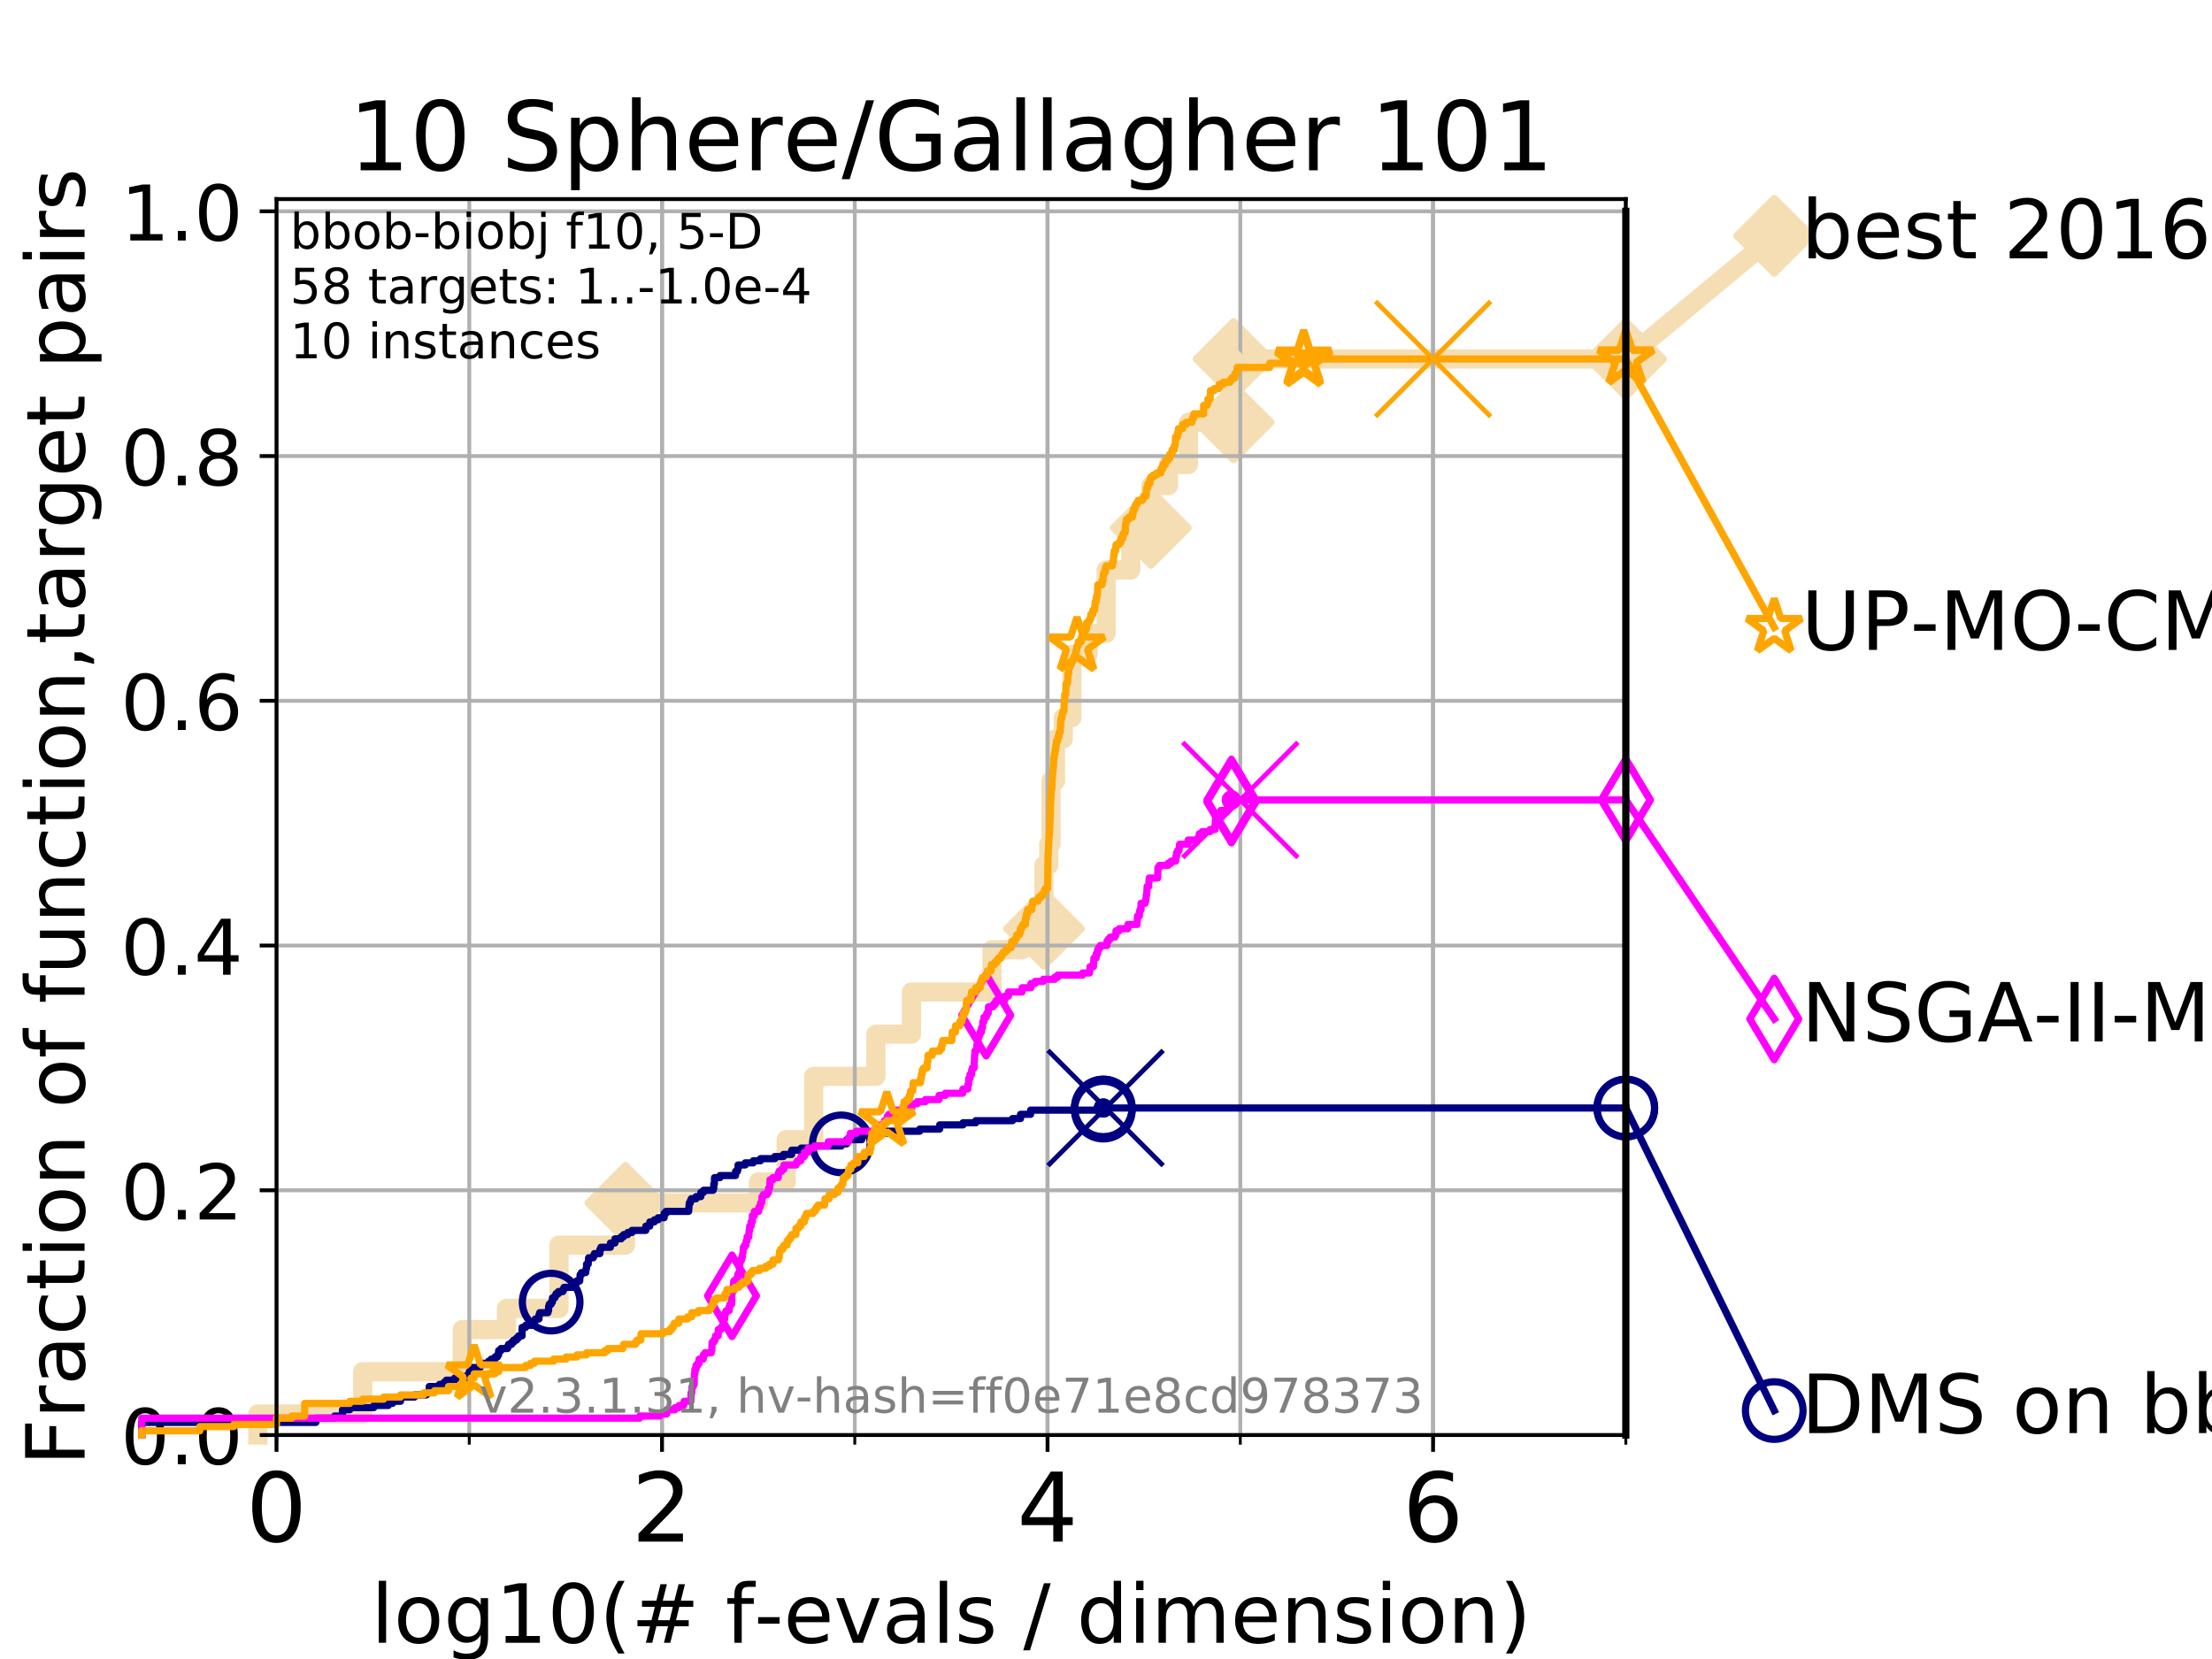 <?xml version="1.0" encoding="utf-8" standalone="no"?>
<!DOCTYPE svg PUBLIC "-//W3C//DTD SVG 1.1//EN"
  "http://www.w3.org/Graphics/SVG/1.1/DTD/svg11.dtd">
<!-- Created with matplotlib (https://matplotlib.org/) -->
<svg height="345.6pt" version="1.1" viewBox="0 0 460.8 345.6" width="460.8pt" xmlns="http://www.w3.org/2000/svg" xmlns:xlink="http://www.w3.org/1999/xlink">
 <defs>
  <style type="text/css">
*{stroke-linecap:butt;stroke-linejoin:round;}
  </style>
 </defs>
 <g id="figure_1">
  <g id="patch_1">
   <path d="M 0 345.6 
L 460.8 345.6 
L 460.8 0 
L 0 0 
z
" style="fill:#ffffff;"/>
  </g>
  <g id="axes_1">
   <g id="patch_2">
    <path d="M 57.6 298.944 
L 338.688 298.944 
L 338.688 41.472 
L 57.6 41.472 
z
" style="fill:#ffffff;"/>
   </g>
   <g id="line2d_1">
    <path d="M 53.709 298.944 
L 53.709 294.549 
L 75.556 294.549 
L 75.556 285.758 
L 96.301 285.758 
L 96.301 276.968 
L 105.51 276.968 
L 105.51 272.573 
L 116.443 272.573 
L 116.443 259.387 
L 130.291 259.387 
L 130.291 250.597 
L 158.02 250.597 
L 158.02 246.201 
L 163.773 246.201 
L 163.773 237.411 
L 169.515 237.411 
L 169.515 224.225 
L 182.472 224.225 
L 182.472 215.435 
L 189.871 215.435 
L 189.871 206.644 
L 206.64 206.644 
L 206.64 197.854 
L 212.876 197.854 
L 212.876 193.459 
L 217.466 193.459 
L 217.466 180.273 
L 218.474 180.273 
L 218.474 175.878 
L 218.942 175.878 
L 218.942 162.692 
L 219.882 162.692 
L 219.882 153.902 
L 221.508 153.902 
L 221.508 149.507 
L 223.293 149.507 
L 223.293 136.321 
L 226.685 136.321 
L 226.685 131.926 
L 230.433 131.926 
L 230.433 118.74 
L 235.558 118.74 
L 235.558 109.95 
L 239.741 109.95 
L 239.741 101.159 
L 243.414 101.159 
L 243.414 96.764 
L 247.574 96.764 
L 247.574 87.973 
L 256.978 87.973 
L 256.978 74.788 
L 338.688 74.788 
" style="fill:none;stroke:#f5deb3;stroke-linecap:square;stroke-width:4;"/>
   </g>
   <g id="line2d_2">
    <defs>
     <path d="M 0 7.778 
L 7.778 0 
L 0 -7.778 
L -7.778 0 
z
" id="m1a59bedd00" style="stroke:#f5deb3;stroke-linejoin:miter;stroke-width:1.5;"/>
    </defs>
    <g>
     <use style="fill:#f5deb3;stroke:#f5deb3;stroke-linejoin:miter;stroke-width:1.5;" x="130.291" xlink:href="#m1a59bedd00" y="250.597"/>
     <use style="fill:#f5deb3;stroke:#f5deb3;stroke-linejoin:miter;stroke-width:1.5;" x="217.466" xlink:href="#m1a59bedd00" y="193.459"/>
     <use style="fill:#f5deb3;stroke:#f5deb3;stroke-linejoin:miter;stroke-width:1.5;" x="239.741" xlink:href="#m1a59bedd00" y="109.95"/>
     <use style="fill:#f5deb3;stroke:#f5deb3;stroke-linejoin:miter;stroke-width:1.5;" x="256.978" xlink:href="#m1a59bedd00" y="87.973"/>
     <use style="fill:#f5deb3;stroke:#f5deb3;stroke-linejoin:miter;stroke-width:1.5;" x="256.978" xlink:href="#m1a59bedd00" y="74.788"/>
     <use style="fill:#f5deb3;stroke:#f5deb3;stroke-linejoin:miter;stroke-width:1.5;" x="338.688" xlink:href="#m1a59bedd00" y="74.788"/>
    </g>
   </g>
   <g id="line2d_3">
    <path style="fill:none;stroke:#f5deb3;stroke-linecap:square;stroke-width:4;"/>
    <g/>
   </g>
   <g id="line2d_4">
    <path d="M 338.688 74.788 
L 369.608 49.12 
" style="fill:none;stroke:#f5deb3;stroke-linecap:square;stroke-width:4;"/>
    <g>
     <use style="fill:#f5deb3;stroke:#f5deb3;stroke-linejoin:miter;stroke-width:1.5;" x="338.688" xlink:href="#m1a59bedd00" y="74.788"/>
     <use style="fill:#f5deb3;stroke:#f5deb3;stroke-linejoin:miter;stroke-width:1.5;" x="369.608" xlink:href="#m1a59bedd00" y="49.12"/>
    </g>
   </g>
   <g id="matplotlib.axis_1">
    <g id="xtick_1">
     <g id="line2d_5">
      <path clip-path="url(#p13f51183da)" d="M 57.6 298.944 
L 57.6 41.472 
" style="fill:none;stroke:#b0b0b0;stroke-linecap:square;stroke-width:0.8;"/>
     </g>
     <g id="line2d_6">
      <defs>
       <path d="M 0 0 
L 0 3.5 
" id="m8929f126d3" style="stroke:#000000;stroke-width:0.8;"/>
      </defs>
      <g>
       <use style="stroke:#000000;stroke-width:0.8;" x="57.6" xlink:href="#m8929f126d3" y="298.944"/>
      </g>
     </g>
     <g id="text_1">
      <!-- 0 -->
      <defs>
       <path d="M 31.781 66.406 
Q 24.172 66.406 20.328 58.906 
Q 16.5 51.422 16.5 36.375 
Q 16.5 21.391 20.328 13.891 
Q 24.172 6.391 31.781 6.391 
Q 39.453 6.391 43.281 13.891 
Q 47.125 21.391 47.125 36.375 
Q 47.125 51.422 43.281 58.906 
Q 39.453 66.406 31.781 66.406 
z
M 31.781 74.219 
Q 44.047 74.219 50.516 64.516 
Q 56.984 54.828 56.984 36.375 
Q 56.984 17.969 50.516 8.266 
Q 44.047 -1.422 31.781 -1.422 
Q 19.531 -1.422 13.062 8.266 
Q 6.594 17.969 6.594 36.375 
Q 6.594 54.828 13.062 64.516 
Q 19.531 74.219 31.781 74.219 
z
" id="DejaVuSans-48"/>
      </defs>
      <g transform="translate(51.237 321.141)scale(0.2 -0.2)">
       <use xlink:href="#DejaVuSans-48"/>
      </g>
     </g>
    </g>
    <g id="xtick_2">
     <g id="line2d_7">
      <path clip-path="url(#p13f51183da)" d="M 137.911 298.944 
L 137.911 41.472 
" style="fill:none;stroke:#b0b0b0;stroke-linecap:square;stroke-width:0.8;"/>
     </g>
     <g id="line2d_8">
      <g>
       <use style="stroke:#000000;stroke-width:0.8;" x="137.911" xlink:href="#m8929f126d3" y="298.944"/>
      </g>
     </g>
     <g id="text_2">
      <!-- 2 -->
      <defs>
       <path d="M 19.188 8.297 
L 53.609 8.297 
L 53.609 0 
L 7.328 0 
L 7.328 8.297 
Q 12.938 14.109 22.625 23.891 
Q 32.328 33.688 34.812 36.531 
Q 39.547 41.844 41.422 45.531 
Q 43.312 49.219 43.312 52.781 
Q 43.312 58.594 39.234 62.25 
Q 35.156 65.922 28.609 65.922 
Q 23.969 65.922 18.812 64.312 
Q 13.672 62.703 7.812 59.422 
L 7.812 69.391 
Q 13.766 71.781 18.938 73 
Q 24.125 74.219 28.422 74.219 
Q 39.75 74.219 46.484 68.547 
Q 53.219 62.891 53.219 53.422 
Q 53.219 48.922 51.531 44.891 
Q 49.859 40.875 45.406 35.406 
Q 44.188 33.984 37.641 27.219 
Q 31.109 20.453 19.188 8.297 
z
" id="DejaVuSans-50"/>
      </defs>
      <g transform="translate(131.548 321.141)scale(0.2 -0.2)">
       <use xlink:href="#DejaVuSans-50"/>
      </g>
     </g>
    </g>
    <g id="xtick_3">
     <g id="line2d_9">
      <path clip-path="url(#p13f51183da)" d="M 218.222 298.944 
L 218.222 41.472 
" style="fill:none;stroke:#b0b0b0;stroke-linecap:square;stroke-width:0.8;"/>
     </g>
     <g id="line2d_10">
      <g>
       <use style="stroke:#000000;stroke-width:0.8;" x="218.222" xlink:href="#m8929f126d3" y="298.944"/>
      </g>
     </g>
     <g id="text_3">
      <!-- 4 -->
      <defs>
       <path d="M 37.797 64.312 
L 12.891 25.391 
L 37.797 25.391 
z
M 35.203 72.906 
L 47.609 72.906 
L 47.609 25.391 
L 58.016 25.391 
L 58.016 17.188 
L 47.609 17.188 
L 47.609 0 
L 37.797 0 
L 37.797 17.188 
L 4.891 17.188 
L 4.891 26.703 
z
" id="DejaVuSans-52"/>
      </defs>
      <g transform="translate(211.859 321.141)scale(0.2 -0.2)">
       <use xlink:href="#DejaVuSans-52"/>
      </g>
     </g>
    </g>
    <g id="xtick_4">
     <g id="line2d_11">
      <path clip-path="url(#p13f51183da)" d="M 298.533 298.944 
L 298.533 41.472 
" style="fill:none;stroke:#b0b0b0;stroke-linecap:square;stroke-width:0.8;"/>
     </g>
     <g id="line2d_12">
      <g>
       <use style="stroke:#000000;stroke-width:0.8;" x="298.533" xlink:href="#m8929f126d3" y="298.944"/>
      </g>
     </g>
     <g id="text_4">
      <!-- 6 -->
      <defs>
       <path d="M 33.016 40.375 
Q 26.375 40.375 22.484 35.828 
Q 18.609 31.297 18.609 23.391 
Q 18.609 15.531 22.484 10.953 
Q 26.375 6.391 33.016 6.391 
Q 39.656 6.391 43.531 10.953 
Q 47.406 15.531 47.406 23.391 
Q 47.406 31.297 43.531 35.828 
Q 39.656 40.375 33.016 40.375 
z
M 52.594 71.297 
L 52.594 62.312 
Q 48.875 64.062 45.094 64.984 
Q 41.312 65.922 37.594 65.922 
Q 27.828 65.922 22.672 59.328 
Q 17.531 52.734 16.797 39.406 
Q 19.672 43.656 24.016 45.922 
Q 28.375 48.188 33.594 48.188 
Q 44.578 48.188 50.953 41.516 
Q 57.328 34.859 57.328 23.391 
Q 57.328 12.156 50.688 5.359 
Q 44.047 -1.422 33.016 -1.422 
Q 20.359 -1.422 13.672 8.266 
Q 6.984 17.969 6.984 36.375 
Q 6.984 53.656 15.188 63.938 
Q 23.391 74.219 37.203 74.219 
Q 40.922 74.219 44.703 73.484 
Q 48.484 72.75 52.594 71.297 
z
" id="DejaVuSans-54"/>
      </defs>
      <g transform="translate(292.17 321.141)scale(0.2 -0.2)">
       <use xlink:href="#DejaVuSans-54"/>
      </g>
     </g>
    </g>
    <g id="xtick_5">
     <g id="line2d_13">
      <path clip-path="url(#p13f51183da)" d="M 57.6 298.944 
L 57.6 41.472 
" style="fill:none;stroke:#b0b0b0;stroke-linecap:square;stroke-width:0.8;"/>
     </g>
     <g id="line2d_14">
      <defs>
       <path d="M 0 0 
L 0 2 
" id="m131f40974a" style="stroke:#000000;stroke-width:0.6;"/>
      </defs>
      <g>
       <use style="stroke:#000000;stroke-width:0.6;" x="57.6" xlink:href="#m131f40974a" y="298.944"/>
      </g>
     </g>
    </g>
    <g id="xtick_6">
     <g id="line2d_15">
      <path clip-path="url(#p13f51183da)" d="M 97.755 298.944 
L 97.755 41.472 
" style="fill:none;stroke:#b0b0b0;stroke-linecap:square;stroke-width:0.8;"/>
     </g>
     <g id="line2d_16">
      <g>
       <use style="stroke:#000000;stroke-width:0.6;" x="97.755" xlink:href="#m131f40974a" y="298.944"/>
      </g>
     </g>
    </g>
    <g id="xtick_7">
     <g id="line2d_17">
      <path clip-path="url(#p13f51183da)" d="M 137.911 298.944 
L 137.911 41.472 
" style="fill:none;stroke:#b0b0b0;stroke-linecap:square;stroke-width:0.8;"/>
     </g>
     <g id="line2d_18">
      <g>
       <use style="stroke:#000000;stroke-width:0.6;" x="137.911" xlink:href="#m131f40974a" y="298.944"/>
      </g>
     </g>
    </g>
    <g id="xtick_8">
     <g id="line2d_19">
      <path clip-path="url(#p13f51183da)" d="M 178.066 298.944 
L 178.066 41.472 
" style="fill:none;stroke:#b0b0b0;stroke-linecap:square;stroke-width:0.8;"/>
     </g>
     <g id="line2d_20">
      <g>
       <use style="stroke:#000000;stroke-width:0.6;" x="178.066" xlink:href="#m131f40974a" y="298.944"/>
      </g>
     </g>
    </g>
    <g id="xtick_9">
     <g id="line2d_21">
      <path clip-path="url(#p13f51183da)" d="M 218.222 298.944 
L 218.222 41.472 
" style="fill:none;stroke:#b0b0b0;stroke-linecap:square;stroke-width:0.8;"/>
     </g>
     <g id="line2d_22">
      <g>
       <use style="stroke:#000000;stroke-width:0.6;" x="218.222" xlink:href="#m131f40974a" y="298.944"/>
      </g>
     </g>
    </g>
    <g id="xtick_10">
     <g id="line2d_23">
      <path clip-path="url(#p13f51183da)" d="M 258.377 298.944 
L 258.377 41.472 
" style="fill:none;stroke:#b0b0b0;stroke-linecap:square;stroke-width:0.8;"/>
     </g>
     <g id="line2d_24">
      <g>
       <use style="stroke:#000000;stroke-width:0.6;" x="258.377" xlink:href="#m131f40974a" y="298.944"/>
      </g>
     </g>
    </g>
    <g id="xtick_11">
     <g id="line2d_25">
      <path clip-path="url(#p13f51183da)" d="M 298.533 298.944 
L 298.533 41.472 
" style="fill:none;stroke:#b0b0b0;stroke-linecap:square;stroke-width:0.8;"/>
     </g>
     <g id="line2d_26">
      <g>
       <use style="stroke:#000000;stroke-width:0.6;" x="298.533" xlink:href="#m131f40974a" y="298.944"/>
      </g>
     </g>
    </g>
    <g id="xtick_12">
     <g id="line2d_27">
      <path clip-path="url(#p13f51183da)" d="M 338.688 298.944 
L 338.688 41.472 
" style="fill:none;stroke:#b0b0b0;stroke-linecap:square;stroke-width:0.8;"/>
     </g>
     <g id="line2d_28">
      <g>
       <use style="stroke:#000000;stroke-width:0.6;" x="338.688" xlink:href="#m131f40974a" y="298.944"/>
      </g>
     </g>
    </g>
    <g id="text_5">
     <!-- log10(# f-evals / dimension) -->
     <defs>
      <path d="M 9.422 75.984 
L 18.406 75.984 
L 18.406 0 
L 9.422 0 
z
" id="DejaVuSans-108"/>
      <path d="M 30.609 48.391 
Q 23.391 48.391 19.188 42.75 
Q 14.984 37.109 14.984 27.297 
Q 14.984 17.484 19.156 11.844 
Q 23.344 6.203 30.609 6.203 
Q 37.797 6.203 41.984 11.859 
Q 46.188 17.531 46.188 27.297 
Q 46.188 37.016 41.984 42.703 
Q 37.797 48.391 30.609 48.391 
z
M 30.609 56 
Q 42.328 56 49.016 48.375 
Q 55.719 40.766 55.719 27.297 
Q 55.719 13.875 49.016 6.219 
Q 42.328 -1.422 30.609 -1.422 
Q 18.844 -1.422 12.172 6.219 
Q 5.516 13.875 5.516 27.297 
Q 5.516 40.766 12.172 48.375 
Q 18.844 56 30.609 56 
z
" id="DejaVuSans-111"/>
      <path d="M 45.406 27.984 
Q 45.406 37.75 41.375 43.109 
Q 37.359 48.484 30.078 48.484 
Q 22.859 48.484 18.828 43.109 
Q 14.797 37.75 14.797 27.984 
Q 14.797 18.266 18.828 12.891 
Q 22.859 7.516 30.078 7.516 
Q 37.359 7.516 41.375 12.891 
Q 45.406 18.266 45.406 27.984 
z
M 54.391 6.781 
Q 54.391 -7.172 48.188 -13.984 
Q 42 -20.797 29.203 -20.797 
Q 24.469 -20.797 20.266 -20.094 
Q 16.062 -19.391 12.109 -17.922 
L 12.109 -9.188 
Q 16.062 -11.328 19.922 -12.344 
Q 23.781 -13.375 27.781 -13.375 
Q 36.625 -13.375 41.016 -8.766 
Q 45.406 -4.156 45.406 5.172 
L 45.406 9.625 
Q 42.625 4.781 38.281 2.391 
Q 33.938 0 27.875 0 
Q 17.828 0 11.672 7.656 
Q 5.516 15.328 5.516 27.984 
Q 5.516 40.672 11.672 48.328 
Q 17.828 56 27.875 56 
Q 33.938 56 38.281 53.609 
Q 42.625 51.219 45.406 46.391 
L 45.406 54.688 
L 54.391 54.688 
z
" id="DejaVuSans-103"/>
      <path d="M 12.406 8.297 
L 28.516 8.297 
L 28.516 63.922 
L 10.984 60.406 
L 10.984 69.391 
L 28.422 72.906 
L 38.281 72.906 
L 38.281 8.297 
L 54.391 8.297 
L 54.391 0 
L 12.406 0 
z
" id="DejaVuSans-49"/>
      <path d="M 31 75.875 
Q 24.469 64.656 21.281 53.656 
Q 18.109 42.672 18.109 31.391 
Q 18.109 20.125 21.312 9.062 
Q 24.516 -2 31 -13.188 
L 23.188 -13.188 
Q 15.875 -1.703 12.234 9.375 
Q 8.594 20.453 8.594 31.391 
Q 8.594 42.281 12.203 53.312 
Q 15.828 64.359 23.188 75.875 
z
" id="DejaVuSans-40"/>
      <path d="M 51.125 44 
L 36.922 44 
L 32.812 27.688 
L 47.125 27.688 
z
M 43.797 71.781 
L 38.719 51.516 
L 52.984 51.516 
L 58.109 71.781 
L 65.922 71.781 
L 60.891 51.516 
L 76.125 51.516 
L 76.125 44 
L 58.984 44 
L 54.984 27.688 
L 70.516 27.688 
L 70.516 20.219 
L 53.078 20.219 
L 48 0 
L 40.188 0 
L 45.219 20.219 
L 30.906 20.219 
L 25.875 0 
L 18.016 0 
L 23.094 20.219 
L 7.719 20.219 
L 7.719 27.688 
L 24.906 27.688 
L 29 44 
L 13.281 44 
L 13.281 51.516 
L 30.906 51.516 
L 35.891 71.781 
z
" id="DejaVuSans-35"/>
      <path id="DejaVuSans-32"/>
      <path d="M 37.109 75.984 
L 37.109 68.5 
L 28.516 68.5 
Q 23.688 68.5 21.797 66.547 
Q 19.922 64.594 19.922 59.516 
L 19.922 54.688 
L 34.719 54.688 
L 34.719 47.703 
L 19.922 47.703 
L 19.922 0 
L 10.891 0 
L 10.891 47.703 
L 2.297 47.703 
L 2.297 54.688 
L 10.891 54.688 
L 10.891 58.5 
Q 10.891 67.625 15.141 71.797 
Q 19.391 75.984 28.609 75.984 
z
" id="DejaVuSans-102"/>
      <path d="M 4.891 31.391 
L 31.203 31.391 
L 31.203 23.391 
L 4.891 23.391 
z
" id="DejaVuSans-45"/>
      <path d="M 56.203 29.594 
L 56.203 25.203 
L 14.891 25.203 
Q 15.484 15.922 20.484 11.062 
Q 25.484 6.203 34.422 6.203 
Q 39.594 6.203 44.453 7.469 
Q 49.312 8.734 54.109 11.281 
L 54.109 2.781 
Q 49.266 0.734 44.188 -0.344 
Q 39.109 -1.422 33.891 -1.422 
Q 20.797 -1.422 13.156 6.188 
Q 5.516 13.812 5.516 26.812 
Q 5.516 40.234 12.766 48.109 
Q 20.016 56 32.328 56 
Q 43.359 56 49.781 48.891 
Q 56.203 41.797 56.203 29.594 
z
M 47.219 32.234 
Q 47.125 39.594 43.094 43.984 
Q 39.062 48.391 32.422 48.391 
Q 24.906 48.391 20.391 44.141 
Q 15.875 39.891 15.188 32.172 
z
" id="DejaVuSans-101"/>
      <path d="M 2.984 54.688 
L 12.5 54.688 
L 29.594 8.797 
L 46.688 54.688 
L 56.203 54.688 
L 35.688 0 
L 23.484 0 
z
" id="DejaVuSans-118"/>
      <path d="M 34.281 27.484 
Q 23.391 27.484 19.188 25 
Q 14.984 22.516 14.984 16.5 
Q 14.984 11.719 18.141 8.906 
Q 21.297 6.109 26.703 6.109 
Q 34.188 6.109 38.703 11.406 
Q 43.219 16.703 43.219 25.484 
L 43.219 27.484 
z
M 52.203 31.203 
L 52.203 0 
L 43.219 0 
L 43.219 8.297 
Q 40.141 3.328 35.547 0.953 
Q 30.953 -1.422 24.312 -1.422 
Q 15.922 -1.422 10.953 3.297 
Q 6 8.016 6 15.922 
Q 6 25.141 12.172 29.828 
Q 18.359 34.516 30.609 34.516 
L 43.219 34.516 
L 43.219 35.406 
Q 43.219 41.609 39.141 45 
Q 35.062 48.391 27.688 48.391 
Q 23 48.391 18.547 47.266 
Q 14.109 46.141 10.016 43.891 
L 10.016 52.203 
Q 14.938 54.109 19.578 55.047 
Q 24.219 56 28.609 56 
Q 40.484 56 46.344 49.844 
Q 52.203 43.703 52.203 31.203 
z
" id="DejaVuSans-97"/>
      <path d="M 44.281 53.078 
L 44.281 44.578 
Q 40.484 46.531 36.375 47.5 
Q 32.281 48.484 27.875 48.484 
Q 21.188 48.484 17.844 46.438 
Q 14.5 44.391 14.5 40.281 
Q 14.5 37.156 16.891 35.375 
Q 19.281 33.594 26.516 31.984 
L 29.594 31.297 
Q 39.156 29.25 43.188 25.516 
Q 47.219 21.781 47.219 15.094 
Q 47.219 7.469 41.188 3.016 
Q 35.156 -1.422 24.609 -1.422 
Q 20.219 -1.422 15.453 -0.562 
Q 10.688 0.297 5.422 2 
L 5.422 11.281 
Q 10.406 8.688 15.234 7.391 
Q 20.062 6.109 24.812 6.109 
Q 31.156 6.109 34.562 8.281 
Q 37.984 10.453 37.984 14.406 
Q 37.984 18.062 35.516 20.016 
Q 33.062 21.969 24.703 23.781 
L 21.578 24.516 
Q 13.234 26.266 9.516 29.906 
Q 5.812 33.547 5.812 39.891 
Q 5.812 47.609 11.281 51.797 
Q 16.75 56 26.812 56 
Q 31.781 56 36.172 55.266 
Q 40.578 54.547 44.281 53.078 
z
" id="DejaVuSans-115"/>
      <path d="M 25.391 72.906 
L 33.688 72.906 
L 8.297 -9.281 
L 0 -9.281 
z
" id="DejaVuSans-47"/>
      <path d="M 45.406 46.391 
L 45.406 75.984 
L 54.391 75.984 
L 54.391 0 
L 45.406 0 
L 45.406 8.203 
Q 42.578 3.328 38.25 0.953 
Q 33.938 -1.422 27.875 -1.422 
Q 17.969 -1.422 11.734 6.484 
Q 5.516 14.406 5.516 27.297 
Q 5.516 40.188 11.734 48.094 
Q 17.969 56 27.875 56 
Q 33.938 56 38.25 53.625 
Q 42.578 51.266 45.406 46.391 
z
M 14.797 27.297 
Q 14.797 17.391 18.875 11.75 
Q 22.953 6.109 30.078 6.109 
Q 37.203 6.109 41.297 11.75 
Q 45.406 17.391 45.406 27.297 
Q 45.406 37.203 41.297 42.844 
Q 37.203 48.484 30.078 48.484 
Q 22.953 48.484 18.875 42.844 
Q 14.797 37.203 14.797 27.297 
z
" id="DejaVuSans-100"/>
      <path d="M 9.422 54.688 
L 18.406 54.688 
L 18.406 0 
L 9.422 0 
z
M 9.422 75.984 
L 18.406 75.984 
L 18.406 64.594 
L 9.422 64.594 
z
" id="DejaVuSans-105"/>
      <path d="M 52 44.188 
Q 55.375 50.25 60.062 53.125 
Q 64.75 56 71.094 56 
Q 79.641 56 84.281 50.016 
Q 88.922 44.047 88.922 33.016 
L 88.922 0 
L 79.891 0 
L 79.891 32.719 
Q 79.891 40.578 77.094 44.375 
Q 74.312 48.188 68.609 48.188 
Q 61.625 48.188 57.562 43.547 
Q 53.516 38.922 53.516 30.906 
L 53.516 0 
L 44.484 0 
L 44.484 32.719 
Q 44.484 40.625 41.703 44.406 
Q 38.922 48.188 33.109 48.188 
Q 26.219 48.188 22.156 43.531 
Q 18.109 38.875 18.109 30.906 
L 18.109 0 
L 9.078 0 
L 9.078 54.688 
L 18.109 54.688 
L 18.109 46.188 
Q 21.188 51.219 25.484 53.609 
Q 29.781 56 35.688 56 
Q 41.656 56 45.828 52.969 
Q 50 49.953 52 44.188 
z
" id="DejaVuSans-109"/>
      <path d="M 54.891 33.016 
L 54.891 0 
L 45.906 0 
L 45.906 32.719 
Q 45.906 40.484 42.875 44.328 
Q 39.844 48.188 33.797 48.188 
Q 26.516 48.188 22.312 43.547 
Q 18.109 38.922 18.109 30.906 
L 18.109 0 
L 9.078 0 
L 9.078 54.688 
L 18.109 54.688 
L 18.109 46.188 
Q 21.344 51.125 25.703 53.562 
Q 30.078 56 35.797 56 
Q 45.219 56 50.047 50.172 
Q 54.891 44.344 54.891 33.016 
z
" id="DejaVuSans-110"/>
      <path d="M 8.016 75.875 
L 15.828 75.875 
Q 23.141 64.359 26.781 53.312 
Q 30.422 42.281 30.422 31.391 
Q 30.422 20.453 26.781 9.375 
Q 23.141 -1.703 15.828 -13.188 
L 8.016 -13.188 
Q 14.5 -2 17.703 9.062 
Q 20.906 20.125 20.906 31.391 
Q 20.906 42.672 17.703 53.656 
Q 14.5 64.656 8.016 75.875 
z
" id="DejaVuSans-41"/>
     </defs>
     <g transform="translate(77.303 342.218)scale(0.17 -0.17)">
      <use xlink:href="#DejaVuSans-108"/>
      <use x="27.783" xlink:href="#DejaVuSans-111"/>
      <use x="88.965" xlink:href="#DejaVuSans-103"/>
      <use x="152.441" xlink:href="#DejaVuSans-49"/>
      <use x="216.064" xlink:href="#DejaVuSans-48"/>
      <use x="279.688" xlink:href="#DejaVuSans-40"/>
      <use x="318.701" xlink:href="#DejaVuSans-35"/>
      <use x="402.49" xlink:href="#DejaVuSans-32"/>
      <use x="434.277" xlink:href="#DejaVuSans-102"/>
      <use x="469.404" xlink:href="#DejaVuSans-45"/>
      <use x="505.488" xlink:href="#DejaVuSans-101"/>
      <use x="567.012" xlink:href="#DejaVuSans-118"/>
      <use x="626.191" xlink:href="#DejaVuSans-97"/>
      <use x="687.471" xlink:href="#DejaVuSans-108"/>
      <use x="715.254" xlink:href="#DejaVuSans-115"/>
      <use x="767.354" xlink:href="#DejaVuSans-32"/>
      <use x="799.141" xlink:href="#DejaVuSans-47"/>
      <use x="832.832" xlink:href="#DejaVuSans-32"/>
      <use x="864.619" xlink:href="#DejaVuSans-100"/>
      <use x="928.096" xlink:href="#DejaVuSans-105"/>
      <use x="955.879" xlink:href="#DejaVuSans-109"/>
      <use x="1053.291" xlink:href="#DejaVuSans-101"/>
      <use x="1114.814" xlink:href="#DejaVuSans-110"/>
      <use x="1178.193" xlink:href="#DejaVuSans-115"/>
      <use x="1230.293" xlink:href="#DejaVuSans-105"/>
      <use x="1258.076" xlink:href="#DejaVuSans-111"/>
      <use x="1319.258" xlink:href="#DejaVuSans-110"/>
      <use x="1382.637" xlink:href="#DejaVuSans-41"/>
     </g>
    </g>
   </g>
   <g id="matplotlib.axis_2">
    <g id="ytick_1">
     <g id="line2d_29">
      <path clip-path="url(#p13f51183da)" d="M 57.6 298.944 
L 338.688 298.944 
" style="fill:none;stroke:#b0b0b0;stroke-linecap:square;stroke-width:0.8;"/>
     </g>
     <g id="line2d_30">
      <defs>
       <path d="M 0 0 
L -3.5 0 
" id="ma8147c2e8d" style="stroke:#000000;stroke-width:0.8;"/>
      </defs>
      <g>
       <use style="stroke:#000000;stroke-width:0.8;" x="57.6" xlink:href="#ma8147c2e8d" y="298.944"/>
      </g>
     </g>
     <g id="text_6">
      <!-- 0.0 -->
      <defs>
       <path d="M 10.688 12.406 
L 21 12.406 
L 21 0 
L 10.688 0 
z
" id="DejaVuSans-46"/>
      </defs>
      <g transform="translate(25.155 305.023)scale(0.16 -0.16)">
       <use xlink:href="#DejaVuSans-48"/>
       <use x="63.623" xlink:href="#DejaVuSans-46"/>
       <use x="95.41" xlink:href="#DejaVuSans-48"/>
      </g>
     </g>
    </g>
    <g id="ytick_2">
     <g id="line2d_31">
      <path clip-path="url(#p13f51183da)" d="M 57.6 247.959 
L 338.688 247.959 
" style="fill:none;stroke:#b0b0b0;stroke-linecap:square;stroke-width:0.8;"/>
     </g>
     <g id="line2d_32">
      <g>
       <use style="stroke:#000000;stroke-width:0.8;" x="57.6" xlink:href="#ma8147c2e8d" y="247.959"/>
      </g>
     </g>
     <g id="text_7">
      <!-- 0.2 -->
      <g transform="translate(25.155 254.038)scale(0.16 -0.16)">
       <use xlink:href="#DejaVuSans-48"/>
       <use x="63.623" xlink:href="#DejaVuSans-46"/>
       <use x="95.41" xlink:href="#DejaVuSans-50"/>
      </g>
     </g>
    </g>
    <g id="ytick_3">
     <g id="line2d_33">
      <path clip-path="url(#p13f51183da)" d="M 57.6 196.975 
L 338.688 196.975 
" style="fill:none;stroke:#b0b0b0;stroke-linecap:square;stroke-width:0.8;"/>
     </g>
     <g id="line2d_34">
      <g>
       <use style="stroke:#000000;stroke-width:0.8;" x="57.6" xlink:href="#ma8147c2e8d" y="196.975"/>
      </g>
     </g>
     <g id="text_8">
      <!-- 0.4 -->
      <g transform="translate(25.155 203.054)scale(0.16 -0.16)">
       <use xlink:href="#DejaVuSans-48"/>
       <use x="63.623" xlink:href="#DejaVuSans-46"/>
       <use x="95.41" xlink:href="#DejaVuSans-52"/>
      </g>
     </g>
    </g>
    <g id="ytick_4">
     <g id="line2d_35">
      <path clip-path="url(#p13f51183da)" d="M 57.6 145.99 
L 338.688 145.99 
" style="fill:none;stroke:#b0b0b0;stroke-linecap:square;stroke-width:0.8;"/>
     </g>
     <g id="line2d_36">
      <g>
       <use style="stroke:#000000;stroke-width:0.8;" x="57.6" xlink:href="#ma8147c2e8d" y="145.99"/>
      </g>
     </g>
     <g id="text_9">
      <!-- 0.6 -->
      <g transform="translate(25.155 152.069)scale(0.16 -0.16)">
       <use xlink:href="#DejaVuSans-48"/>
       <use x="63.623" xlink:href="#DejaVuSans-46"/>
       <use x="95.41" xlink:href="#DejaVuSans-54"/>
      </g>
     </g>
    </g>
    <g id="ytick_5">
     <g id="line2d_37">
      <path clip-path="url(#p13f51183da)" d="M 57.6 95.006 
L 338.688 95.006 
" style="fill:none;stroke:#b0b0b0;stroke-linecap:square;stroke-width:0.8;"/>
     </g>
     <g id="line2d_38">
      <g>
       <use style="stroke:#000000;stroke-width:0.8;" x="57.6" xlink:href="#ma8147c2e8d" y="95.006"/>
      </g>
     </g>
     <g id="text_10">
      <!-- 0.8 -->
      <defs>
       <path d="M 31.781 34.625 
Q 24.75 34.625 20.719 30.859 
Q 16.703 27.094 16.703 20.516 
Q 16.703 13.922 20.719 10.156 
Q 24.75 6.391 31.781 6.391 
Q 38.812 6.391 42.859 10.172 
Q 46.922 13.969 46.922 20.516 
Q 46.922 27.094 42.891 30.859 
Q 38.875 34.625 31.781 34.625 
z
M 21.922 38.812 
Q 15.578 40.375 12.031 44.719 
Q 8.5 49.078 8.5 55.328 
Q 8.5 64.062 14.719 69.141 
Q 20.953 74.219 31.781 74.219 
Q 42.672 74.219 48.875 69.141 
Q 55.078 64.062 55.078 55.328 
Q 55.078 49.078 51.531 44.719 
Q 48 40.375 41.703 38.812 
Q 48.828 37.156 52.797 32.312 
Q 56.781 27.484 56.781 20.516 
Q 56.781 9.906 50.312 4.234 
Q 43.844 -1.422 31.781 -1.422 
Q 19.734 -1.422 13.25 4.234 
Q 6.781 9.906 6.781 20.516 
Q 6.781 27.484 10.781 32.312 
Q 14.797 37.156 21.922 38.812 
z
M 18.312 54.391 
Q 18.312 48.734 21.844 45.562 
Q 25.391 42.391 31.781 42.391 
Q 38.141 42.391 41.719 45.562 
Q 45.312 48.734 45.312 54.391 
Q 45.312 60.062 41.719 63.234 
Q 38.141 66.406 31.781 66.406 
Q 25.391 66.406 21.844 63.234 
Q 18.312 60.062 18.312 54.391 
z
" id="DejaVuSans-56"/>
      </defs>
      <g transform="translate(25.155 101.085)scale(0.16 -0.16)">
       <use xlink:href="#DejaVuSans-48"/>
       <use x="63.623" xlink:href="#DejaVuSans-46"/>
       <use x="95.41" xlink:href="#DejaVuSans-56"/>
      </g>
     </g>
    </g>
    <g id="ytick_6">
     <g id="line2d_39">
      <path clip-path="url(#p13f51183da)" d="M 57.6 44.021 
L 338.688 44.021 
" style="fill:none;stroke:#b0b0b0;stroke-linecap:square;stroke-width:0.8;"/>
     </g>
     <g id="line2d_40">
      <g>
       <use style="stroke:#000000;stroke-width:0.8;" x="57.6" xlink:href="#ma8147c2e8d" y="44.021"/>
      </g>
     </g>
     <g id="text_11">
      <!-- 1.0 -->
      <g transform="translate(25.155 50.1)scale(0.16 -0.16)">
       <use xlink:href="#DejaVuSans-49"/>
       <use x="63.623" xlink:href="#DejaVuSans-46"/>
       <use x="95.41" xlink:href="#DejaVuSans-48"/>
      </g>
     </g>
    </g>
    <g id="text_12">
     <!-- Fraction of function,target pairs -->
     <defs>
      <path d="M 9.812 72.906 
L 51.703 72.906 
L 51.703 64.594 
L 19.672 64.594 
L 19.672 43.109 
L 48.578 43.109 
L 48.578 34.812 
L 19.672 34.812 
L 19.672 0 
L 9.812 0 
z
" id="DejaVuSans-70"/>
      <path d="M 41.109 46.297 
Q 39.594 47.172 37.812 47.578 
Q 36.031 48 33.891 48 
Q 26.266 48 22.188 43.047 
Q 18.109 38.094 18.109 28.812 
L 18.109 0 
L 9.078 0 
L 9.078 54.688 
L 18.109 54.688 
L 18.109 46.188 
Q 20.953 51.172 25.484 53.578 
Q 30.031 56 36.531 56 
Q 37.453 56 38.578 55.875 
Q 39.703 55.766 41.062 55.516 
z
" id="DejaVuSans-114"/>
      <path d="M 48.781 52.594 
L 48.781 44.188 
Q 44.969 46.297 41.141 47.344 
Q 37.312 48.391 33.406 48.391 
Q 24.656 48.391 19.812 42.844 
Q 14.984 37.312 14.984 27.297 
Q 14.984 17.281 19.812 11.734 
Q 24.656 6.203 33.406 6.203 
Q 37.312 6.203 41.141 7.25 
Q 44.969 8.297 48.781 10.406 
L 48.781 2.094 
Q 45.016 0.344 40.984 -0.531 
Q 36.969 -1.422 32.422 -1.422 
Q 20.062 -1.422 12.781 6.344 
Q 5.516 14.109 5.516 27.297 
Q 5.516 40.672 12.859 48.328 
Q 20.219 56 33.016 56 
Q 37.156 56 41.109 55.141 
Q 45.062 54.297 48.781 52.594 
z
" id="DejaVuSans-99"/>
      <path d="M 18.312 70.219 
L 18.312 54.688 
L 36.812 54.688 
L 36.812 47.703 
L 18.312 47.703 
L 18.312 18.016 
Q 18.312 11.328 20.141 9.422 
Q 21.969 7.516 27.594 7.516 
L 36.812 7.516 
L 36.812 0 
L 27.594 0 
Q 17.188 0 13.234 3.875 
Q 9.281 7.766 9.281 18.016 
L 9.281 47.703 
L 2.688 47.703 
L 2.688 54.688 
L 9.281 54.688 
L 9.281 70.219 
z
" id="DejaVuSans-116"/>
      <path d="M 8.5 21.578 
L 8.5 54.688 
L 17.484 54.688 
L 17.484 21.922 
Q 17.484 14.156 20.5 10.266 
Q 23.531 6.391 29.594 6.391 
Q 36.859 6.391 41.078 11.031 
Q 45.312 15.672 45.312 23.688 
L 45.312 54.688 
L 54.297 54.688 
L 54.297 0 
L 45.312 0 
L 45.312 8.406 
Q 42.047 3.422 37.719 1 
Q 33.406 -1.422 27.688 -1.422 
Q 18.266 -1.422 13.375 4.438 
Q 8.5 10.297 8.5 21.578 
z
M 31.109 56 
z
" id="DejaVuSans-117"/>
      <path d="M 11.719 12.406 
L 22.016 12.406 
L 22.016 4 
L 14.016 -11.625 
L 7.719 -11.625 
L 11.719 4 
z
" id="DejaVuSans-44"/>
      <path d="M 18.109 8.203 
L 18.109 -20.797 
L 9.078 -20.797 
L 9.078 54.688 
L 18.109 54.688 
L 18.109 46.391 
Q 20.953 51.266 25.266 53.625 
Q 29.594 56 35.594 56 
Q 45.562 56 51.781 48.094 
Q 58.016 40.188 58.016 27.297 
Q 58.016 14.406 51.781 6.484 
Q 45.562 -1.422 35.594 -1.422 
Q 29.594 -1.422 25.266 0.953 
Q 20.953 3.328 18.109 8.203 
z
M 48.688 27.297 
Q 48.688 37.203 44.609 42.844 
Q 40.531 48.484 33.406 48.484 
Q 26.266 48.484 22.188 42.844 
Q 18.109 37.203 18.109 27.297 
Q 18.109 17.391 22.188 11.75 
Q 26.266 6.109 33.406 6.109 
Q 40.531 6.109 44.609 11.75 
Q 48.688 17.391 48.688 27.297 
z
" id="DejaVuSans-112"/>
     </defs>
     <g transform="translate(17.62 305.347)rotate(-90)scale(0.17 -0.17)">
      <use xlink:href="#DejaVuSans-70"/>
      <use x="57.41" xlink:href="#DejaVuSans-114"/>
      <use x="98.523" xlink:href="#DejaVuSans-97"/>
      <use x="159.803" xlink:href="#DejaVuSans-99"/>
      <use x="214.783" xlink:href="#DejaVuSans-116"/>
      <use x="253.992" xlink:href="#DejaVuSans-105"/>
      <use x="281.775" xlink:href="#DejaVuSans-111"/>
      <use x="342.957" xlink:href="#DejaVuSans-110"/>
      <use x="406.336" xlink:href="#DejaVuSans-32"/>
      <use x="438.123" xlink:href="#DejaVuSans-111"/>
      <use x="499.305" xlink:href="#DejaVuSans-102"/>
      <use x="534.51" xlink:href="#DejaVuSans-32"/>
      <use x="566.297" xlink:href="#DejaVuSans-102"/>
      <use x="601.502" xlink:href="#DejaVuSans-117"/>
      <use x="664.881" xlink:href="#DejaVuSans-110"/>
      <use x="728.26" xlink:href="#DejaVuSans-99"/>
      <use x="783.24" xlink:href="#DejaVuSans-116"/>
      <use x="822.449" xlink:href="#DejaVuSans-105"/>
      <use x="850.232" xlink:href="#DejaVuSans-111"/>
      <use x="911.414" xlink:href="#DejaVuSans-110"/>
      <use x="974.793" xlink:href="#DejaVuSans-44"/>
      <use x="1006.58" xlink:href="#DejaVuSans-116"/>
      <use x="1045.789" xlink:href="#DejaVuSans-97"/>
      <use x="1107.068" xlink:href="#DejaVuSans-114"/>
      <use x="1148.166" xlink:href="#DejaVuSans-103"/>
      <use x="1211.643" xlink:href="#DejaVuSans-101"/>
      <use x="1273.166" xlink:href="#DejaVuSans-116"/>
      <use x="1312.375" xlink:href="#DejaVuSans-32"/>
      <use x="1344.162" xlink:href="#DejaVuSans-112"/>
      <use x="1407.639" xlink:href="#DejaVuSans-97"/>
      <use x="1468.918" xlink:href="#DejaVuSans-105"/>
      <use x="1496.701" xlink:href="#DejaVuSans-114"/>
      <use x="1537.814" xlink:href="#DejaVuSans-115"/>
     </g>
    </g>
   </g>
   <g id="line2d_41">
    <defs>
     <path d="M 0 1.5 
C 0.398 1.5 0.779 1.342 1.061 1.061 
C 1.342 0.779 1.5 0.398 1.5 0 
C 1.5 -0.398 1.342 -0.779 1.061 -1.061 
C 0.779 -1.342 0.398 -1.5 0 -1.5 
C -0.398 -1.5 -0.779 -1.342 -1.061 -1.061 
C -1.342 -0.779 -1.5 -0.398 -1.5 0 
C -1.5 0.398 -1.342 0.779 -1.061 1.061 
C -0.779 1.342 -0.398 1.5 0 1.5 
z
" id="m3db9c58ea4" style="stroke:#f5deb3;"/>
    </defs>
    <g>
     <use style="fill:#f5deb3;stroke:#f5deb3;" x="256.978" xlink:href="#m3db9c58ea4" y="74.788"/>
     <use style="fill:#f5deb3;stroke:#f5deb3;" x="256.978" xlink:href="#m3db9c58ea4" y="74.788"/>
    </g>
   </g>
   <g id="line2d_42">
    <defs>
     <path d="M 0 1.5 
C 0.398 1.5 0.779 1.342 1.061 1.061 
C 1.342 0.779 1.5 0.398 1.5 0 
C 1.5 -0.398 1.342 -0.779 1.061 -1.061 
C 0.779 -1.342 0.398 -1.5 0 -1.5 
C -0.398 -1.5 -0.779 -1.342 -1.061 -1.061 
C -1.342 -0.779 -1.5 -0.398 -1.5 0 
C -1.5 0.398 -1.342 0.779 -1.061 1.061 
C -0.779 1.342 -0.398 1.5 0 1.5 
z
" id="mc1b27b58b4" style="stroke:#000080;"/>
    </defs>
    <g>
     <use style="fill:#000080;stroke:#000080;" x="229.844" xlink:href="#mc1b27b58b4" y="230.818"/>
     <use style="fill:#000080;stroke:#000080;" x="229.844" xlink:href="#mc1b27b58b4" y="230.818"/>
    </g>
   </g>
   <g id="line2d_43">
    <path d="M 29.533 298.944 
L 29.533 296.307 
L 65.797 296.307 
L 65.797 295.428 
L 69.688 295.428 
L 69.688 294.988 
L 71.35 294.988 
L 71.35 293.67 
L 72.868 293.67 
L 72.868 293.23 
L 77.885 293.23 
L 77.885 292.791 
L 80.881 292.791 
L 80.881 292.351 
L 81.776 292.351 
L 81.776 291.912 
L 83.438 291.912 
L 83.438 291.033 
L 86.351 291.033 
L 86.351 290.593 
L 88.847 290.593 
L 88.847 290.154 
L 89.419 290.154 
L 89.419 288.835 
L 91.535 288.835 
L 91.535 288.395 
L 92.504 288.395 
L 92.504 287.956 
L 92.969 287.956 
L 92.969 287.516 
L 94.715 287.516 
L 94.715 287.077 
L 97.044 287.077 
L 97.044 286.637 
L 97.755 286.637 
L 97.755 285.758 
L 98.439 285.758 
L 98.439 284.879 
L 100.04 284.879 
L 100.04 284 
L 101.786 284 
L 101.786 283.561 
L 102.331 283.561 
L 102.331 283.121 
L 103.118 283.121 
L 103.118 282.682 
L 103.623 282.682 
L 103.623 282.242 
L 103.871 282.242 
L 103.871 281.363 
L 104.355 281.363 
L 104.355 280.924 
L 105.733 280.924 
L 105.733 280.484 
L 105.952 280.484 
L 105.952 280.045 
L 106.594 280.045 
L 106.594 279.605 
L 107.009 279.605 
L 107.009 279.166 
L 107.614 279.166 
L 107.614 278.726 
L 108.006 278.726 
L 108.006 278.286 
L 108.764 278.286 
L 108.764 276.528 
L 109.491 276.528 
L 109.491 276.089 
L 110.86 276.089 
L 110.86 275.649 
L 111.186 275.649 
L 111.186 275.21 
L 111.506 275.21 
L 111.506 274.77 
L 112.281 274.77 
L 112.281 273.891 
L 112.432 273.891 
L 112.432 273.452 
L 114.148 273.452 
L 114.148 273.012 
L 114.284 273.012 
L 114.284 272.133 
L 114.419 272.133 
L 114.419 271.694 
L 114.817 271.694 
L 114.817 271.254 
L 115.077 271.254 
L 115.077 270.375 
L 115.586 270.375 
L 115.586 269.936 
L 115.835 269.936 
L 115.835 269.496 
L 116.323 269.496 
L 116.323 269.057 
L 117.26 269.057 
L 117.26 268.617 
L 117.486 268.617 
L 117.486 268.177 
L 119.301 268.177 
L 119.301 267.738 
L 119.503 267.738 
L 119.503 267.298 
L 120.094 267.298 
L 120.094 266.859 
L 120.759 266.859 
L 120.852 265.54 
L 121.128 265.54 
L 121.128 265.101 
L 122.018 265.101 
L 122.105 264.222 
L 122.191 264.222 
L 122.191 263.343 
L 122.531 263.343 
L 122.615 262.024 
L 123.594 262.024 
L 123.594 261.585 
L 123.83 261.585 
L 123.83 261.145 
L 124.965 261.145 
L 124.965 260.266 
L 125.183 260.266 
L 125.183 259.827 
L 127.165 259.827 
L 127.165 258.947 
L 128.108 258.947 
L 128.108 258.068 
L 129.405 258.068 
L 129.405 257.629 
L 129.909 257.629 
L 129.909 257.189 
L 130.77 257.189 
L 130.77 256.75 
L 131.641 256.75 
L 131.641 256.31 
L 134.535 256.31 
L 134.535 255.431 
L 135.362 255.431 
L 135.362 254.552 
L 136.304 254.552 
L 136.304 254.113 
L 137.09 254.113 
L 137.09 253.673 
L 138.358 253.673 
L 138.358 252.794 
L 138.728 252.794 
L 138.728 252.355 
L 143.452 252.355 
L 143.553 251.036 
L 143.578 251.036 
L 143.578 250.597 
L 143.804 250.597 
L 143.804 250.157 
L 144.001 250.157 
L 144.001 249.718 
L 145.005 249.718 
L 145.005 249.278 
L 145.998 249.278 
L 145.998 248.399 
L 146.559 248.399 
L 146.559 247.959 
L 148.564 247.959 
L 148.564 247.52 
L 148.696 247.52 
L 148.696 246.641 
L 148.827 246.641 
L 148.845 245.322 
L 149.999 245.322 
L 149.999 244.883 
L 153.236 244.883 
L 153.236 244.004 
L 153.637 244.004 
L 153.637 243.564 
L 153.75 243.564 
L 153.75 242.685 
L 155.245 242.685 
L 155.245 242.246 
L 156.918 242.246 
L 156.918 241.806 
L 158.423 241.806 
L 158.423 241.367 
L 161.411 241.367 
L 161.411 240.927 
L 163.21 240.927 
L 163.21 240.488 
L 164.921 240.488 
L 164.921 239.609 
L 166.889 239.609 
L 166.889 239.169 
L 169.4 239.169 
L 169.4 238.729 
L 175.265 238.729 
L 175.265 238.29 
L 176.379 238.29 
L 176.379 237.411 
L 179.518 237.411 
L 179.518 236.532 
L 181.571 236.532 
L 181.571 236.092 
L 184.666 236.092 
L 184.666 235.653 
L 191.588 235.653 
L 191.588 235.213 
L 195.745 235.213 
L 195.745 234.334 
L 200.608 234.334 
L 200.608 233.895 
L 203.288 233.895 
L 203.288 233.455 
L 210.924 233.455 
L 210.924 233.016 
L 212.597 233.016 
L 212.597 232.137 
L 214.697 232.137 
L 214.697 231.258 
L 229.844 231.258 
L 229.844 230.818 
L 338.688 230.818 
L 338.688 230.818 
" style="fill:none;stroke:#000080;stroke-linecap:square;stroke-width:1.5;"/>
   </g>
   <g id="line2d_44">
    <defs>
     <path d="M 0 6 
C 1.591 6 3.117 5.368 4.243 4.243 
C 5.368 3.117 6 1.591 6 0 
C 6 -1.591 5.368 -3.117 4.243 -4.243 
C 3.117 -5.368 1.591 -6 0 -6 
C -1.591 -6 -3.117 -5.368 -4.243 -4.243 
C -5.368 -3.117 -6 -1.591 -6 0 
C -6 1.591 -5.368 3.117 -4.243 4.243 
C -3.117 5.368 -1.591 6 0 6 
z
" id="m472da38e80" style="stroke:#000080;stroke-width:1.5;"/>
    </defs>
    <g>
     <use style="fill-opacity:0;stroke:#000080;stroke-width:1.5;" x="114.817" xlink:href="#m472da38e80" y="271.254"/>
     <use style="fill-opacity:0;stroke:#000080;stroke-width:1.5;" x="175.265" xlink:href="#m472da38e80" y="238.29"/>
     <use style="fill-opacity:0;stroke:#000080;stroke-width:1.5;" x="229.844" xlink:href="#m472da38e80" y="231.258"/>
     <use style="fill-opacity:0;stroke:#000080;stroke-width:1.5;" x="229.844" xlink:href="#m472da38e80" y="230.818"/>
     <use style="fill-opacity:0;stroke:#000080;stroke-width:1.5;" x="229.844" xlink:href="#m472da38e80" y="230.818"/>
     <use style="fill-opacity:0;stroke:#000080;stroke-width:1.5;" x="338.688" xlink:href="#m472da38e80" y="230.818"/>
    </g>
   </g>
   <g id="line2d_45">
    <path style="fill:none;stroke:#000080;stroke-linecap:square;stroke-width:1.5;"/>
    <g/>
   </g>
   <g id="line2d_46">
    <path clip-path="url(#p13f51183da)" d="M 230.31 230.818 
" style="fill:none;stroke:#000080;stroke-linecap:square;stroke-width:1.5;"/>
    <defs>
     <path d="M -12 12 
L 12 -12 
M -12 -12 
L 12 12 
" id="m9cd48b38f0" style="stroke:#000080;"/>
    </defs>
    <g clip-path="url(#p13f51183da)">
     <use style="fill:#000080;stroke:#000080;" x="230.31" xlink:href="#m9cd48b38f0" y="230.818"/>
    </g>
   </g>
   <g id="line2d_47">
    <defs>
     <path d="M 0 1.5 
C 0.398 1.5 0.779 1.342 1.061 1.061 
C 1.342 0.779 1.5 0.398 1.5 0 
C 1.5 -0.398 1.342 -0.779 1.061 -1.061 
C 0.779 -1.342 0.398 -1.5 0 -1.5 
C -0.398 -1.5 -0.779 -1.342 -1.061 -1.061 
C -1.342 -0.779 -1.5 -0.398 -1.5 0 
C -1.5 0.398 -1.342 0.779 -1.061 1.061 
C -0.779 1.342 -0.398 1.5 0 1.5 
z
" id="md79fc2aae9" style="stroke:#ff00ff;"/>
    </defs>
    <g>
     <use style="fill:#ff00ff;stroke:#ff00ff;" x="256.525" xlink:href="#md79fc2aae9" y="166.648"/>
     <use style="fill:#ff00ff;stroke:#ff00ff;" x="256.525" xlink:href="#md79fc2aae9" y="166.648"/>
    </g>
   </g>
   <g id="line2d_48">
    <path d="M 29.533 298.944 
L 29.533 295.428 
L 133.262 295.428 
L 133.262 294.988 
L 137.451 294.988 
L 137.451 294.549 
L 138.894 294.549 
L 138.894 293.67 
L 140.619 293.67 
L 140.619 293.23 
L 141.464 293.23 
L 141.464 292.791 
L 142.406 292.791 
L 142.513 291.912 
L 143.928 291.912 
L 143.952 290.154 
L 144.1 290.154 
L 144.173 288.835 
L 144.415 288.835 
L 144.415 288.395 
L 144.606 288.395 
L 144.653 286.198 
L 144.748 286.198 
L 144.748 285.319 
L 144.982 285.319 
L 144.982 284.44 
L 145.35 284.44 
L 145.35 284 
L 145.643 284 
L 145.643 283.121 
L 146.495 283.121 
L 146.517 282.242 
L 146.854 282.242 
L 146.854 281.803 
L 148.161 281.803 
L 148.161 281.363 
L 148.277 281.363 
L 148.354 279.605 
L 148.715 279.605 
L 148.715 279.166 
L 148.975 279.166 
L 149.049 278.286 
L 149.611 278.286 
L 149.611 276.968 
L 150.19 276.968 
L 150.19 276.528 
L 150.616 276.528 
L 150.616 275.649 
L 150.783 275.649 
L 150.783 274.77 
L 150.966 274.77 
L 151.064 273.452 
L 151.309 273.452 
L 151.309 273.012 
L 151.913 273.012 
L 151.928 272.133 
L 152.053 272.133 
L 152.053 271.694 
L 152.406 271.694 
L 152.482 269.057 
L 152.737 269.057 
L 152.841 266.859 
L 153.323 266.859 
L 153.323 266.419 
L 153.666 266.419 
L 153.666 265.54 
L 153.904 265.54 
L 153.904 265.101 
L 154.057 265.101 
L 154.126 262.903 
L 154.236 262.903 
L 154.236 262.464 
L 154.494 262.464 
L 154.494 262.024 
L 154.614 262.024 
L 154.721 261.145 
L 154.748 261.145 
L 154.854 259.827 
L 155.103 259.827 
L 155.103 259.387 
L 155.4 259.387 
L 155.438 258.508 
L 155.616 258.508 
L 155.641 257.629 
L 155.991 257.629 
L 156.053 256.31 
L 156.163 256.31 
L 156.163 255.431 
L 156.467 255.431 
L 156.467 254.552 
L 156.729 254.552 
L 156.729 253.234 
L 157.151 253.234 
L 157.151 252.355 
L 158.031 252.355 
L 158.097 251.476 
L 158.336 251.476 
L 158.444 250.597 
L 158.647 250.597 
L 158.743 249.278 
L 159.025 249.278 
L 159.025 248.838 
L 159.838 248.838 
L 159.838 248.399 
L 160.103 248.399 
L 160.103 247.52 
L 160.327 247.52 
L 160.404 245.762 
L 161.008 245.762 
L 161.008 245.322 
L 162.13 245.322 
L 162.13 244.443 
L 162.286 244.443 
L 162.286 244.004 
L 162.846 244.004 
L 162.846 243.564 
L 163.299 243.564 
L 163.299 242.685 
L 165.859 242.685 
L 165.859 242.246 
L 166.117 242.246 
L 166.117 241.806 
L 166.842 241.806 
L 166.842 240.927 
L 167.558 240.927 
L 167.558 240.048 
L 168.361 240.048 
L 168.361 239.169 
L 169.656 239.169 
L 169.656 238.729 
L 172.535 238.729 
L 172.535 237.85 
L 176.763 237.85 
L 176.763 236.971 
L 177.124 236.971 
L 177.124 236.092 
L 178.371 236.092 
L 178.371 235.653 
L 183.142 235.653 
L 183.142 235.213 
L 183.411 235.213 
L 183.411 234.334 
L 184.24 234.334 
L 184.24 233.455 
L 184.823 233.455 
L 184.823 232.576 
L 185.154 232.576 
L 185.154 232.137 
L 186.668 232.137 
L 186.668 231.258 
L 188.465 231.258 
L 188.465 230.818 
L 189.956 230.818 
L 189.956 229.939 
L 191.081 229.939 
L 191.081 229.5 
L 192.768 229.5 
L 192.768 229.06 
L 195.621 229.06 
L 195.621 228.181 
L 196.942 228.181 
L 196.942 227.741 
L 200.545 227.741 
L 200.583 226.862 
L 201.609 226.862 
L 201.609 225.983 
L 201.775 225.983 
L 201.799 224.665 
L 202.07 224.665 
L 202.07 223.786 
L 202.418 223.786 
L 202.418 222.907 
L 202.574 222.907 
L 202.574 222.467 
L 202.919 222.467 
L 203.022 219.83 
L 203.082 219.83 
L 203.082 218.951 
L 203.391 218.951 
L 203.391 218.511 
L 203.503 218.511 
L 203.503 217.632 
L 203.689 217.632 
L 203.779 216.314 
L 203.813 216.314 
L 203.813 215.874 
L 204.001 215.874 
L 204.001 215.435 
L 204.177 215.435 
L 204.177 214.995 
L 204.458 214.995 
L 204.458 214.116 
L 204.655 214.116 
L 204.744 212.798 
L 204.968 212.798 
L 204.968 211.919 
L 205.439 211.919 
L 205.439 211.479 
L 205.582 211.479 
L 205.582 211.04 
L 205.87 211.04 
L 205.918 209.721 
L 206.865 209.721 
L 206.865 209.282 
L 207.27 209.282 
L 207.27 208.842 
L 207.533 208.842 
L 207.533 208.402 
L 209.289 208.402 
L 209.289 207.523 
L 210.078 207.523 
L 210.078 206.644 
L 212.921 206.644 
L 212.921 205.765 
L 214.76 205.765 
L 214.76 204.886 
L 215.626 204.886 
L 215.626 204.447 
L 217.338 204.447 
L 217.338 204.007 
L 219.725 204.007 
L 219.725 203.568 
L 220.338 203.568 
L 220.338 203.128 
L 225.525 203.128 
L 225.525 202.689 
L 226.977 202.689 
L 227.076 201.37 
L 227.778 201.37 
L 227.874 199.612 
L 228.337 199.612 
L 228.337 198.733 
L 228.64 198.733 
L 228.64 197.854 
L 228.883 197.854 
L 228.883 197.414 
L 229.212 197.414 
L 229.212 196.975 
L 230.588 196.975 
L 230.588 196.096 
L 230.867 196.096 
L 230.867 195.656 
L 231.275 195.656 
L 231.275 195.217 
L 232.254 195.217 
L 232.254 194.777 
L 232.473 194.777 
L 232.473 193.898 
L 233.152 193.898 
L 233.152 193.459 
L 234.958 193.459 
L 234.958 192.58 
L 236.871 192.58 
L 236.957 190.822 
L 237.345 190.822 
L 237.357 189.943 
L 237.474 189.943 
L 237.474 189.503 
L 237.692 189.503 
L 237.692 188.184 
L 238.528 188.184 
L 238.528 187.745 
L 238.691 187.745 
L 238.798 186.426 
L 238.88 186.426 
L 238.963 184.668 
L 239.3 184.668 
L 239.36 183.35 
L 239.412 183.35 
L 239.412 182.91 
L 241.168 182.91 
L 241.217 180.713 
L 241.54 180.713 
L 241.54 180.273 
L 243.335 180.273 
L 243.335 179.834 
L 243.951 179.834 
L 243.951 179.394 
L 244.915 179.394 
L 244.916 178.515 
L 245.093 178.515 
L 245.093 177.636 
L 245.307 177.636 
L 245.307 177.196 
L 245.604 177.196 
L 245.687 176.317 
L 245.727 176.317 
L 245.727 175.878 
L 247.508 175.878 
L 247.508 174.999 
L 249.512 174.999 
L 249.512 174.559 
L 249.838 174.559 
L 249.838 173.68 
L 250.444 173.68 
L 250.444 173.241 
L 252.074 173.241 
L 252.074 172.801 
L 253.104 172.801 
L 253.211 170.164 
L 254.11 170.164 
L 254.11 169.285 
L 254.285 169.285 
L 254.285 168.845 
L 255.772 168.845 
L 255.772 167.966 
L 255.892 167.966 
L 255.892 167.087 
L 256.525 167.087 
L 256.525 166.648 
L 338.688 166.648 
L 338.688 166.648 
" style="fill:none;stroke:#ff00ff;stroke-linecap:square;stroke-width:1.5;"/>
   </g>
   <g id="line2d_49">
    <defs>
     <path d="M 0 8.485 
L 5.091 0 
L 0 -8.485 
L -5.091 0 
z
" id="mfbf353fdac" style="stroke:#ff00ff;stroke-linejoin:miter;stroke-width:1.5;"/>
    </defs>
    <g>
     <use style="fill-opacity:0;stroke:#ff00ff;stroke-linejoin:miter;stroke-width:1.5;" x="152.482" xlink:href="#mfbf353fdac" y="269.936"/>
     <use style="fill-opacity:0;stroke:#ff00ff;stroke-linejoin:miter;stroke-width:1.5;" x="205.439" xlink:href="#mfbf353fdac" y="211.479"/>
     <use style="fill-opacity:0;stroke:#ff00ff;stroke-linejoin:miter;stroke-width:1.5;" x="256.525" xlink:href="#mfbf353fdac" y="167.087"/>
     <use style="fill-opacity:0;stroke:#ff00ff;stroke-linejoin:miter;stroke-width:1.5;" x="256.525" xlink:href="#mfbf353fdac" y="166.648"/>
     <use style="fill-opacity:0;stroke:#ff00ff;stroke-linejoin:miter;stroke-width:1.5;" x="338.688" xlink:href="#mfbf353fdac" y="166.648"/>
    </g>
   </g>
   <g id="line2d_50">
    <path style="fill:none;stroke:#ff00ff;stroke-linecap:square;stroke-width:1.5;"/>
    <g/>
   </g>
   <g id="line2d_51">
    <path clip-path="url(#p13f51183da)" d="M 258.382 166.648 
" style="fill:none;stroke:#ff00ff;stroke-linecap:square;stroke-width:1.5;"/>
    <defs>
     <path d="M -12 12 
L 12 -12 
M -12 -12 
L 12 12 
" id="md49f49d127" style="stroke:#ff00ff;"/>
    </defs>
    <g clip-path="url(#p13f51183da)">
     <use style="fill:#ff00ff;stroke:#ff00ff;" x="258.382" xlink:href="#md49f49d127" y="166.648"/>
    </g>
   </g>
   <g id="line2d_52">
    <defs>
     <path d="M 0 1.5 
C 0.398 1.5 0.779 1.342 1.061 1.061 
C 1.342 0.779 1.5 0.398 1.5 0 
C 1.5 -0.398 1.342 -0.779 1.061 -1.061 
C 0.779 -1.342 0.398 -1.5 0 -1.5 
C -0.398 -1.5 -0.779 -1.342 -1.061 -1.061 
C -1.342 -0.779 -1.5 -0.398 -1.5 0 
C -1.5 0.398 -1.342 0.779 -1.061 1.061 
C -0.779 1.342 -0.398 1.5 0 1.5 
z
" id="md235d74093" style="stroke:#ffa500;"/>
    </defs>
    <g>
     <use style="fill:#ffa500;stroke:#ffa500;" x="271.58" xlink:href="#md235d74093" y="74.788"/>
     <use style="fill:#ffa500;stroke:#ffa500;" x="271.58" xlink:href="#md235d74093" y="74.788"/>
    </g>
   </g>
   <g id="line2d_53">
    <path d="M 29.533 298.944 
L 29.533 298.065 
L 41.621 298.065 
L 41.621 297.186 
L 48.692 297.186 
L 48.692 296.746 
L 57.6 296.746 
L 57.6 295.428 
L 60.78 295.428 
L 60.78 294.988 
L 63.468 294.988 
L 63.468 292.351 
L 72.868 292.351 
L 72.868 291.912 
L 75.556 291.912 
L 75.556 291.472 
L 79.939 291.472 
L 79.939 291.033 
L 83.438 291.033 
L 83.438 290.593 
L 88.256 290.593 
L 88.256 290.154 
L 90.509 290.154 
L 90.509 289.714 
L 93.422 289.714 
L 93.422 288.835 
L 96.676 288.835 
L 96.676 288.395 
L 98.101 288.395 
L 98.101 287.077 
L 98.772 287.077 
L 98.772 286.198 
L 103.118 286.198 
L 103.118 285.758 
L 103.871 285.758 
L 103.871 284.879 
L 109.491 284.879 
L 109.491 284.44 
L 110.527 284.44 
L 110.527 284 
L 111.346 284 
L 111.346 283.561 
L 115.333 283.561 
L 115.333 283.121 
L 117.931 283.121 
L 117.931 282.682 
L 120.191 282.682 
L 120.191 282.242 
L 122.191 282.242 
L 122.191 281.803 
L 125.962 281.803 
L 125.962 281.363 
L 126.64 281.363 
L 126.64 280.924 
L 129.742 280.924 
L 129.742 280.484 
L 129.909 280.484 
L 129.909 280.045 
L 132.375 280.045 
L 132.375 279.605 
L 132.707 279.605 
L 132.707 279.166 
L 133.488 279.166 
L 133.533 277.847 
L 138.119 277.847 
L 138.119 277.407 
L 139.509 277.407 
L 139.509 276.968 
L 139.918 276.968 
L 139.918 276.528 
L 140.287 276.528 
L 140.287 276.089 
L 140.439 276.089 
L 140.439 275.649 
L 141.379 275.649 
L 141.407 274.77 
L 143.222 274.77 
L 143.222 274.331 
L 144.1 274.331 
L 144.1 273.452 
L 145.531 273.452 
L 145.531 273.012 
L 147.77 273.012 
L 147.77 272.573 
L 148.142 272.573 
L 148.142 272.133 
L 148.392 272.133 
L 148.392 271.694 
L 148.658 271.694 
L 148.658 270.815 
L 149.251 270.815 
L 149.251 270.375 
L 151.031 270.375 
L 151.031 269.496 
L 151.438 269.496 
L 151.438 268.617 
L 153.091 268.617 
L 153.091 268.177 
L 153.904 268.177 
L 153.904 267.738 
L 154.345 267.738 
L 154.345 267.298 
L 155.271 267.298 
L 155.271 266.859 
L 155.842 266.859 
L 155.842 265.54 
L 156.394 265.54 
L 156.394 265.101 
L 156.777 265.101 
L 156.777 264.661 
L 158.217 264.661 
L 158.217 264.222 
L 159.517 264.222 
L 159.517 263.782 
L 160.269 263.782 
L 160.269 263.343 
L 161.036 263.343 
L 161.036 262.464 
L 162.174 262.464 
L 162.174 262.024 
L 162.321 262.024 
L 162.364 260.706 
L 162.585 260.706 
L 162.585 260.266 
L 163.045 260.266 
L 163.045 259.827 
L 163.291 259.827 
L 163.291 259.387 
L 163.954 259.387 
L 163.954 258.508 
L 164.311 258.508 
L 164.311 258.068 
L 164.66 258.068 
L 164.66 257.629 
L 164.921 257.629 
L 164.921 257.189 
L 165.782 257.189 
L 165.803 255.871 
L 166.371 255.871 
L 166.371 255.431 
L 166.829 255.431 
L 166.829 254.552 
L 167.577 254.552 
L 167.577 253.673 
L 167.848 253.673 
L 167.848 253.234 
L 167.98 253.234 
L 167.98 252.794 
L 169.337 252.794 
L 169.337 252.355 
L 169.791 252.355 
L 169.791 251.915 
L 170.07 251.915 
L 170.07 251.476 
L 170.419 251.476 
L 170.419 251.036 
L 171.786 251.036 
L 171.866 249.718 
L 172.735 249.718 
L 172.735 248.838 
L 173.845 248.838 
L 173.845 248.399 
L 174.546 248.399 
L 174.546 247.52 
L 175.038 247.52 
L 175.038 247.08 
L 175.347 247.08 
L 175.347 246.641 
L 175.585 246.641 
L 175.65 245.322 
L 176.175 245.322 
L 176.175 244.883 
L 176.677 244.883 
L 176.707 244.004 
L 176.797 244.004 
L 176.797 243.564 
L 177.245 243.564 
L 177.245 242.685 
L 177.803 242.685 
L 177.803 242.246 
L 178.703 242.246 
L 178.717 240.927 
L 180.027 240.927 
L 180.027 240.048 
L 181.24 240.048 
L 181.24 239.169 
L 181.448 239.169 
L 181.505 236.971 
L 181.62 236.971 
L 181.62 236.092 
L 183.068 236.092 
L 183.068 235.213 
L 183.802 235.213 
L 183.802 234.334 
L 184.221 234.334 
L 184.221 233.895 
L 184.752 233.895 
L 184.752 233.455 
L 186.38 233.455 
L 186.38 233.016 
L 187.453 233.016 
L 187.453 232.137 
L 187.986 232.137 
L 187.986 231.258 
L 188.12 231.258 
L 188.12 230.379 
L 188.315 230.379 
L 188.315 229.5 
L 188.904 229.5 
L 188.904 229.06 
L 189.451 229.06 
L 189.451 228.181 
L 189.664 228.181 
L 189.664 227.302 
L 190.132 227.302 
L 190.231 225.544 
L 191.754 225.544 
L 191.754 224.665 
L 191.925 224.665 
L 191.925 223.786 
L 192.114 223.786 
L 192.114 222.907 
L 192.393 222.907 
L 192.393 222.467 
L 193.131 222.467 
L 193.205 221.149 
L 193.302 221.149 
L 193.315 219.83 
L 194.219 219.83 
L 194.219 218.951 
L 195.771 218.951 
L 195.771 218.511 
L 196.155 218.511 
L 196.155 217.632 
L 196.377 217.632 
L 196.377 216.753 
L 198.304 216.753 
L 198.349 214.995 
L 199.044 214.995 
L 199.053 213.677 
L 199.951 213.677 
L 199.951 212.798 
L 200.374 212.798 
L 200.374 211.919 
L 200.649 211.919 
L 200.649 211.04 
L 201.052 211.04 
L 201.052 210.6 
L 201.233 210.6 
L 201.326 208.842 
L 201.354 208.842 
L 201.354 208.402 
L 202.258 208.402 
L 202.258 207.523 
L 202.381 207.523 
L 202.381 206.644 
L 203.23 206.644 
L 203.23 205.765 
L 204.215 205.765 
L 204.296 204.447 
L 204.482 204.447 
L 204.482 204.007 
L 204.683 204.007 
L 204.683 203.568 
L 205.418 203.568 
L 205.418 203.128 
L 205.641 203.128 
L 205.681 202.249 
L 206.47 202.249 
L 206.522 200.931 
L 207.183 200.931 
L 207.183 200.491 
L 207.625 200.491 
L 207.625 200.052 
L 207.92 200.052 
L 207.92 199.612 
L 208.497 199.612 
L 208.497 199.173 
L 208.724 199.173 
L 208.724 198.733 
L 209.017 198.733 
L 209.017 198.293 
L 209.536 198.293 
L 209.536 197.854 
L 209.944 197.854 
L 209.944 197.414 
L 210.648 197.414 
L 210.756 196.096 
L 211.414 196.096 
L 211.414 195.656 
L 211.678 195.656 
L 211.787 194.777 
L 212.33 194.777 
L 212.33 194.338 
L 212.548 194.338 
L 212.548 193.459 
L 212.842 193.459 
L 212.842 193.019 
L 213.058 193.019 
L 213.058 192.58 
L 213.623 192.58 
L 213.624 191.261 
L 213.827 191.261 
L 213.827 190.382 
L 214.072 190.382 
L 214.072 189.503 
L 214.934 189.503 
L 214.934 188.624 
L 215.095 188.624 
L 215.095 187.745 
L 216.224 187.745 
L 216.224 187.305 
L 216.403 187.305 
L 216.403 186.866 
L 216.943 186.866 
L 216.943 186.426 
L 217.375 186.426 
L 217.375 185.987 
L 217.533 185.987 
L 217.533 185.547 
L 217.716 185.547 
L 217.716 185.108 
L 218.229 185.108 
L 218.319 178.075 
L 218.363 178.075 
L 218.471 175.438 
L 218.491 175.438 
L 218.584 173.68 
L 218.64 173.68 
L 218.734 171.043 
L 218.758 171.043 
L 218.852 167.087 
L 218.887 167.087 
L 218.979 164.45 
L 219.103 164.45 
L 219.184 162.253 
L 219.216 162.253 
L 219.285 160.934 
L 219.33 160.934 
L 219.438 159.616 
L 219.457 159.616 
L 219.484 157.857 
L 219.633 157.857 
L 219.652 156.978 
L 219.78 156.978 
L 219.799 156.099 
L 219.915 156.099 
L 219.937 155.22 
L 220.061 155.22 
L 220.067 154.341 
L 220.346 154.341 
L 220.41 153.462 
L 220.602 153.462 
L 220.602 152.583 
L 220.854 152.583 
L 220.96 150.386 
L 220.988 150.386 
L 220.988 149.946 
L 221.1 149.946 
L 221.1 149.507 
L 221.232 149.507 
L 221.281 148.627 
L 221.404 148.627 
L 221.404 148.188 
L 221.629 148.188 
L 221.728 145.551 
L 221.796 145.551 
L 221.796 144.672 
L 222.014 144.672 
L 222.073 142.474 
L 222.301 142.474 
L 222.301 142.035 
L 222.421 142.035 
L 222.479 140.277 
L 222.646 140.277 
L 222.665 138.958 
L 222.914 138.958 
L 222.914 138.518 
L 223.155 138.518 
L 223.155 138.079 
L 223.275 138.079 
L 223.275 137.639 
L 223.569 137.639 
L 223.569 137.2 
L 223.733 137.2 
L 223.733 136.76 
L 223.988 136.76 
L 224.042 135.881 
L 224.175 135.881 
L 224.175 135.442 
L 224.303 135.442 
L 224.356 134.563 
L 224.6 134.563 
L 224.63 133.684 
L 225.24 133.684 
L 225.24 132.805 
L 225.785 132.805 
L 225.838 131.486 
L 226.122 131.486 
L 226.122 131.047 
L 226.333 131.047 
L 226.373 129.728 
L 226.789 129.728 
L 226.789 129.288 
L 227.046 129.288 
L 227.046 128.849 
L 227.224 128.849 
L 227.224 127.97 
L 227.66 127.97 
L 227.66 127.091 
L 228.038 127.091 
L 228.143 125.333 
L 228.379 125.333 
L 228.379 124.454 
L 228.493 124.454 
L 228.493 124.014 
L 228.612 124.014 
L 228.697 121.817 
L 229.592 121.817 
L 229.592 120.938 
L 229.775 120.938 
L 229.84 119.619 
L 229.985 119.619 
L 229.985 119.179 
L 230.27 119.179 
L 230.27 118.3 
L 230.456 118.3 
L 230.456 117.861 
L 231.746 117.861 
L 231.789 116.982 
L 231.942 116.982 
L 232 115.663 
L 232.102 115.663 
L 232.102 114.784 
L 232.384 114.784 
L 232.482 113.466 
L 233.097 113.466 
L 233.097 113.026 
L 233.486 113.026 
L 233.486 112.147 
L 233.915 112.147 
L 233.928 111.268 
L 234.196 111.268 
L 234.196 110.829 
L 234.419 110.829 
L 234.467 109.07 
L 234.6 109.07 
L 234.659 108.191 
L 235.14 108.191 
L 235.14 107.752 
L 235.885 107.752 
L 235.885 106.873 
L 236.096 106.873 
L 236.172 105.994 
L 236.433 105.994 
L 236.433 105.554 
L 236.546 105.554 
L 236.546 105.115 
L 236.859 105.115 
L 236.859 104.675 
L 237.091 104.675 
L 237.091 104.236 
L 238.005 104.236 
L 238.005 103.796 
L 238.223 103.796 
L 238.223 103.357 
L 238.76 103.357 
L 238.859 101.599 
L 239.103 101.599 
L 239.143 100.72 
L 239.564 100.72 
L 239.564 99.841 
L 239.712 99.841 
L 239.712 99.401 
L 240.23 99.401 
L 240.23 98.961 
L 240.922 98.961 
L 240.922 98.522 
L 241.825 98.522 
L 241.825 97.643 
L 242.248 97.643 
L 242.249 96.764 
L 242.795 96.764 
L 242.795 95.885 
L 243.318 95.885 
L 243.318 95.445 
L 243.718 95.445 
L 243.718 94.566 
L 244.165 94.566 
L 244.165 93.687 
L 244.654 93.687 
L 244.654 92.808 
L 244.823 92.808 
L 244.869 91.05 
L 245.29 91.05 
L 245.29 90.171 
L 245.485 90.171 
L 245.485 89.292 
L 246.382 89.292 
L 246.382 88.413 
L 247.089 88.413 
L 247.089 87.973 
L 248.306 87.973 
L 248.376 87.094 
L 248.684 87.094 
L 248.684 86.215 
L 250.733 86.215 
L 250.733 84.457 
L 251.465 84.457 
L 251.465 84.018 
L 251.615 84.018 
L 251.615 83.139 
L 252.099 83.139 
L 252.149 81.381 
L 252.938 81.381 
L 252.938 80.941 
L 253.937 80.941 
L 253.954 80.062 
L 254.842 80.062 
L 254.842 79.623 
L 256.242 79.623 
L 256.242 79.183 
L 256.571 79.183 
L 256.571 78.743 
L 257.229 78.743 
L 257.229 77.864 
L 257.623 77.864 
L 257.72 76.546 
L 264.502 76.546 
L 264.502 75.667 
L 270.239 75.667 
L 270.239 75.227 
L 271.58 75.227 
L 271.58 74.788 
L 338.688 74.788 
L 338.688 74.788 
" style="fill:none;stroke:#ffa500;stroke-linecap:square;stroke-width:1.5;"/>
   </g>
   <g id="line2d_54">
    <defs>
     <path d="M 0 -6 
L -1.347 -1.854 
L -5.706 -1.854 
L -2.18 0.708 
L -3.527 4.854 
L -0 2.292 
L 3.527 4.854 
L 2.18 0.708 
L 5.706 -1.854 
L 1.347 -1.854 
z
" id="m6b68edbfd6" style="stroke:#ffa500;stroke-linejoin:bevel;stroke-width:1.5;"/>
    </defs>
    <g>
     <use style="fill-opacity:0;stroke:#ffa500;stroke-linejoin:bevel;stroke-width:1.5;" x="98.772" xlink:href="#m6b68edbfd6" y="286.198"/>
     <use style="fill-opacity:0;stroke:#ffa500;stroke-linejoin:bevel;stroke-width:1.5;" x="184.752" xlink:href="#m6b68edbfd6" y="233.455"/>
     <use style="fill-opacity:0;stroke:#ffa500;stroke-linejoin:bevel;stroke-width:1.5;" x="224.356" xlink:href="#m6b68edbfd6" y="134.563"/>
     <use style="fill-opacity:0;stroke:#ffa500;stroke-linejoin:bevel;stroke-width:1.5;" x="271.58" xlink:href="#m6b68edbfd6" y="75.227"/>
     <use style="fill-opacity:0;stroke:#ffa500;stroke-linejoin:bevel;stroke-width:1.5;" x="271.58" xlink:href="#m6b68edbfd6" y="74.788"/>
     <use style="fill-opacity:0;stroke:#ffa500;stroke-linejoin:bevel;stroke-width:1.5;" x="338.688" xlink:href="#m6b68edbfd6" y="74.788"/>
    </g>
   </g>
   <g id="line2d_55">
    <path style="fill:none;stroke:#ffa500;stroke-linecap:square;stroke-width:1.5;"/>
    <g/>
   </g>
   <g id="line2d_56">
    <path clip-path="url(#p13f51183da)" d="M 298.533 74.788 
" style="fill:none;stroke:#ffa500;stroke-linecap:square;stroke-width:1.5;"/>
    <defs>
     <path d="M -12 12 
L 12 -12 
M -12 -12 
L 12 12 
" id="m33835a6e5a" style="stroke:#ffa500;"/>
    </defs>
    <g clip-path="url(#p13f51183da)">
     <use style="fill:#ffa500;stroke:#ffa500;" x="298.533" xlink:href="#m33835a6e5a" y="74.788"/>
    </g>
   </g>
   <g id="line2d_57">
    <path d="M 338.688 230.818 
L 369.608 293.846 
" style="fill:none;stroke:#000080;stroke-linecap:square;stroke-width:1.5;"/>
    <g>
     <use style="fill-opacity:0;stroke:#000080;stroke-width:1.5;" x="338.688" xlink:href="#m472da38e80" y="230.818"/>
     <use style="fill-opacity:0;stroke:#000080;stroke-width:1.5;" x="369.608" xlink:href="#m472da38e80" y="293.846"/>
    </g>
   </g>
   <g id="line2d_58">
    <path d="M 338.688 166.648 
L 369.608 212.27 
" style="fill:none;stroke:#ff00ff;stroke-linecap:square;stroke-width:1.5;"/>
    <g>
     <use style="fill-opacity:0;stroke:#ff00ff;stroke-linejoin:miter;stroke-width:1.5;" x="338.688" xlink:href="#mfbf353fdac" y="166.648"/>
     <use style="fill-opacity:0;stroke:#ff00ff;stroke-linejoin:miter;stroke-width:1.5;" x="369.608" xlink:href="#mfbf353fdac" y="212.27"/>
    </g>
   </g>
   <g id="line2d_59">
    <path d="M 338.688 74.788 
L 369.608 130.695 
" style="fill:none;stroke:#ffa500;stroke-linecap:square;stroke-width:1.5;"/>
    <g>
     <use style="fill-opacity:0;stroke:#ffa500;stroke-linejoin:bevel;stroke-width:1.5;" x="338.688" xlink:href="#m6b68edbfd6" y="74.788"/>
     <use style="fill-opacity:0;stroke:#ffa500;stroke-linejoin:bevel;stroke-width:1.5;" x="369.608" xlink:href="#m6b68edbfd6" y="130.695"/>
    </g>
   </g>
   <g id="line2d_60">
    <path d="M 338.688 298.944 
L 338.688 44.021 
" style="fill:none;stroke:#000000;stroke-linecap:square;stroke-width:1.5;"/>
   </g>
   <g id="patch_3">
    <path d="M 57.6 298.944 
L 57.6 41.472 
" style="fill:none;stroke:#000000;stroke-linecap:square;stroke-linejoin:miter;stroke-width:0.8;"/>
   </g>
   <g id="patch_4">
    <path d="M 338.688 298.944 
L 338.688 41.472 
" style="fill:none;stroke:#000000;stroke-linecap:square;stroke-linejoin:miter;stroke-width:0.8;"/>
   </g>
   <g id="patch_5">
    <path d="M 57.6 298.944 
L 338.688 298.944 
" style="fill:none;stroke:#000000;stroke-linecap:square;stroke-linejoin:miter;stroke-width:0.8;"/>
   </g>
   <g id="patch_6">
    <path d="M 57.6 41.472 
L 338.688 41.472 
" style="fill:none;stroke:#000000;stroke-linecap:square;stroke-linejoin:miter;stroke-width:0.8;"/>
   </g>
   <g id="text_13">
    <!-- DMS on bb -->
    <defs>
     <path d="M 19.672 64.797 
L 19.672 8.109 
L 31.594 8.109 
Q 46.688 8.109 53.688 14.938 
Q 60.688 21.781 60.688 36.531 
Q 60.688 51.172 53.688 57.984 
Q 46.688 64.797 31.594 64.797 
z
M 9.812 72.906 
L 30.078 72.906 
Q 51.266 72.906 61.172 64.094 
Q 71.094 55.281 71.094 36.531 
Q 71.094 17.672 61.125 8.828 
Q 51.172 0 30.078 0 
L 9.812 0 
z
" id="DejaVuSans-68"/>
     <path d="M 9.812 72.906 
L 24.516 72.906 
L 43.109 23.297 
L 61.812 72.906 
L 76.516 72.906 
L 76.516 0 
L 66.891 0 
L 66.891 64.016 
L 48.094 14.016 
L 38.188 14.016 
L 19.391 64.016 
L 19.391 0 
L 9.812 0 
z
" id="DejaVuSans-77"/>
     <path d="M 53.516 70.516 
L 53.516 60.891 
Q 47.906 63.578 42.922 64.891 
Q 37.938 66.219 33.297 66.219 
Q 25.25 66.219 20.875 63.094 
Q 16.5 59.969 16.5 54.203 
Q 16.5 49.359 19.406 46.891 
Q 22.312 44.438 30.422 42.922 
L 36.375 41.703 
Q 47.406 39.594 52.656 34.297 
Q 57.906 29 57.906 20.125 
Q 57.906 9.516 50.797 4.047 
Q 43.703 -1.422 29.984 -1.422 
Q 24.812 -1.422 18.969 -0.25 
Q 13.141 0.922 6.891 3.219 
L 6.891 13.375 
Q 12.891 10.016 18.656 8.297 
Q 24.422 6.594 29.984 6.594 
Q 38.422 6.594 43.016 9.906 
Q 47.609 13.234 47.609 19.391 
Q 47.609 24.75 44.312 27.781 
Q 41.016 30.812 33.5 32.328 
L 27.484 33.5 
Q 16.453 35.688 11.516 40.375 
Q 6.594 45.062 6.594 53.422 
Q 6.594 63.094 13.406 68.656 
Q 20.219 74.219 32.172 74.219 
Q 37.312 74.219 42.625 73.281 
Q 47.953 72.359 53.516 70.516 
z
" id="DejaVuSans-83"/>
     <path d="M 48.688 27.297 
Q 48.688 37.203 44.609 42.844 
Q 40.531 48.484 33.406 48.484 
Q 26.266 48.484 22.188 42.844 
Q 18.109 37.203 18.109 27.297 
Q 18.109 17.391 22.188 11.75 
Q 26.266 6.109 33.406 6.109 
Q 40.531 6.109 44.609 11.75 
Q 48.688 17.391 48.688 27.297 
z
M 18.109 46.391 
Q 20.953 51.266 25.266 53.625 
Q 29.594 56 35.594 56 
Q 45.562 56 51.781 48.094 
Q 58.016 40.188 58.016 27.297 
Q 58.016 14.406 51.781 6.484 
Q 45.562 -1.422 35.594 -1.422 
Q 29.594 -1.422 25.266 0.953 
Q 20.953 3.328 18.109 8.203 
L 18.109 0 
L 9.078 0 
L 9.078 75.984 
L 18.109 75.984 
z
" id="DejaVuSans-98"/>
    </defs>
    <g transform="translate(375.229 298.536)scale(0.17 -0.17)">
     <use xlink:href="#DejaVuSans-68"/>
     <use x="77.002" xlink:href="#DejaVuSans-77"/>
     <use x="163.281" xlink:href="#DejaVuSans-83"/>
     <use x="226.758" xlink:href="#DejaVuSans-32"/>
     <use x="258.545" xlink:href="#DejaVuSans-111"/>
     <use x="319.727" xlink:href="#DejaVuSans-110"/>
     <use x="383.105" xlink:href="#DejaVuSans-32"/>
     <use x="414.893" xlink:href="#DejaVuSans-98"/>
     <use x="478.369" xlink:href="#DejaVuSans-98"/>
    </g>
   </g>
   <g id="text_14">
    <!-- NSGA-II-M -->
    <defs>
     <path d="M 9.812 72.906 
L 23.094 72.906 
L 55.422 11.922 
L 55.422 72.906 
L 64.984 72.906 
L 64.984 0 
L 51.703 0 
L 19.391 60.984 
L 19.391 0 
L 9.812 0 
z
" id="DejaVuSans-78"/>
     <path d="M 59.516 10.406 
L 59.516 29.984 
L 43.406 29.984 
L 43.406 38.094 
L 69.281 38.094 
L 69.281 6.781 
Q 63.578 2.734 56.688 0.656 
Q 49.812 -1.422 42 -1.422 
Q 24.906 -1.422 15.25 8.562 
Q 5.609 18.562 5.609 36.375 
Q 5.609 54.25 15.25 64.234 
Q 24.906 74.219 42 74.219 
Q 49.125 74.219 55.547 72.453 
Q 61.969 70.703 67.391 67.281 
L 67.391 56.781 
Q 61.922 61.422 55.766 63.766 
Q 49.609 66.109 42.828 66.109 
Q 29.438 66.109 22.719 58.641 
Q 16.016 51.172 16.016 36.375 
Q 16.016 21.625 22.719 14.156 
Q 29.438 6.688 42.828 6.688 
Q 48.047 6.688 52.141 7.594 
Q 56.25 8.5 59.516 10.406 
z
" id="DejaVuSans-71"/>
     <path d="M 34.188 63.188 
L 20.797 26.906 
L 47.609 26.906 
z
M 28.609 72.906 
L 39.797 72.906 
L 67.578 0 
L 57.328 0 
L 50.688 18.703 
L 17.828 18.703 
L 11.188 0 
L 0.781 0 
z
" id="DejaVuSans-65"/>
     <path d="M 9.812 72.906 
L 19.672 72.906 
L 19.672 0 
L 9.812 0 
z
" id="DejaVuSans-73"/>
    </defs>
    <g transform="translate(375.229 216.961)scale(0.17 -0.17)">
     <use xlink:href="#DejaVuSans-78"/>
     <use x="74.805" xlink:href="#DejaVuSans-83"/>
     <use x="138.281" xlink:href="#DejaVuSans-71"/>
     <use x="215.771" xlink:href="#DejaVuSans-65"/>
     <use x="284.148" xlink:href="#DejaVuSans-45"/>
     <use x="320.232" xlink:href="#DejaVuSans-73"/>
     <use x="349.725" xlink:href="#DejaVuSans-73"/>
     <use x="379.217" xlink:href="#DejaVuSans-45"/>
     <use x="415.301" xlink:href="#DejaVuSans-77"/>
    </g>
   </g>
   <g id="text_15">
    <!-- UP-MO-CMA -->
    <defs>
     <path d="M 8.688 72.906 
L 18.609 72.906 
L 18.609 28.609 
Q 18.609 16.891 22.844 11.734 
Q 27.094 6.594 36.625 6.594 
Q 46.094 6.594 50.344 11.734 
Q 54.594 16.891 54.594 28.609 
L 54.594 72.906 
L 64.5 72.906 
L 64.5 27.391 
Q 64.5 13.141 57.438 5.859 
Q 50.391 -1.422 36.625 -1.422 
Q 22.797 -1.422 15.734 5.859 
Q 8.688 13.141 8.688 27.391 
z
" id="DejaVuSans-85"/>
     <path d="M 19.672 64.797 
L 19.672 37.406 
L 32.078 37.406 
Q 38.969 37.406 42.719 40.969 
Q 46.484 44.531 46.484 51.125 
Q 46.484 57.672 42.719 61.234 
Q 38.969 64.797 32.078 64.797 
z
M 9.812 72.906 
L 32.078 72.906 
Q 44.344 72.906 50.609 67.359 
Q 56.891 61.812 56.891 51.125 
Q 56.891 40.328 50.609 34.812 
Q 44.344 29.297 32.078 29.297 
L 19.672 29.297 
L 19.672 0 
L 9.812 0 
z
" id="DejaVuSans-80"/>
     <path d="M 39.406 66.219 
Q 28.656 66.219 22.328 58.203 
Q 16.016 50.203 16.016 36.375 
Q 16.016 22.609 22.328 14.594 
Q 28.656 6.594 39.406 6.594 
Q 50.141 6.594 56.422 14.594 
Q 62.703 22.609 62.703 36.375 
Q 62.703 50.203 56.422 58.203 
Q 50.141 66.219 39.406 66.219 
z
M 39.406 74.219 
Q 54.734 74.219 63.906 63.938 
Q 73.094 53.656 73.094 36.375 
Q 73.094 19.141 63.906 8.859 
Q 54.734 -1.422 39.406 -1.422 
Q 24.031 -1.422 14.812 8.828 
Q 5.609 19.094 5.609 36.375 
Q 5.609 53.656 14.812 63.938 
Q 24.031 74.219 39.406 74.219 
z
" id="DejaVuSans-79"/>
     <path d="M 64.406 67.281 
L 64.406 56.891 
Q 59.422 61.531 53.781 63.812 
Q 48.141 66.109 41.797 66.109 
Q 29.297 66.109 22.656 58.469 
Q 16.016 50.828 16.016 36.375 
Q 16.016 21.969 22.656 14.328 
Q 29.297 6.688 41.797 6.688 
Q 48.141 6.688 53.781 8.984 
Q 59.422 11.281 64.406 15.922 
L 64.406 5.609 
Q 59.234 2.094 53.438 0.328 
Q 47.656 -1.422 41.219 -1.422 
Q 24.656 -1.422 15.125 8.703 
Q 5.609 18.844 5.609 36.375 
Q 5.609 53.953 15.125 64.078 
Q 24.656 74.219 41.219 74.219 
Q 47.75 74.219 53.531 72.484 
Q 59.328 70.75 64.406 67.281 
z
" id="DejaVuSans-67"/>
    </defs>
    <g transform="translate(375.229 135.386)scale(0.17 -0.17)">
     <use xlink:href="#DejaVuSans-85"/>
     <use x="73.193" xlink:href="#DejaVuSans-80"/>
     <use x="133.465" xlink:href="#DejaVuSans-45"/>
     <use x="169.549" xlink:href="#DejaVuSans-77"/>
     <use x="255.828" xlink:href="#DejaVuSans-79"/>
     <use x="334.57" xlink:href="#DejaVuSans-45"/>
     <use x="370.654" xlink:href="#DejaVuSans-67"/>
     <use x="440.479" xlink:href="#DejaVuSans-77"/>
     <use x="526.758" xlink:href="#DejaVuSans-65"/>
    </g>
   </g>
   <g id="text_16">
    <!-- best 2016 -->
    <g transform="translate(375.229 53.811)scale(0.17 -0.17)">
     <use xlink:href="#DejaVuSans-98"/>
     <use x="63.477" xlink:href="#DejaVuSans-101"/>
     <use x="125" xlink:href="#DejaVuSans-115"/>
     <use x="177.1" xlink:href="#DejaVuSans-116"/>
     <use x="216.309" xlink:href="#DejaVuSans-32"/>
     <use x="248.096" xlink:href="#DejaVuSans-50"/>
     <use x="311.719" xlink:href="#DejaVuSans-48"/>
     <use x="375.342" xlink:href="#DejaVuSans-49"/>
     <use x="438.965" xlink:href="#DejaVuSans-54"/>
    </g>
   </g>
   <g id="text_17">
    <!-- bbob-biobj f10, 5-D -->
    <defs>
     <path d="M 9.422 54.688 
L 18.406 54.688 
L 18.406 -0.984 
Q 18.406 -11.422 14.422 -16.109 
Q 10.453 -20.797 1.609 -20.797 
L -1.812 -20.797 
L -1.812 -13.188 
L 0.594 -13.188 
Q 5.719 -13.188 7.562 -10.812 
Q 9.422 -8.453 9.422 -0.984 
z
M 9.422 75.984 
L 18.406 75.984 
L 18.406 64.594 
L 9.422 64.594 
z
" id="DejaVuSans-106"/>
     <path d="M 10.797 72.906 
L 49.516 72.906 
L 49.516 64.594 
L 19.828 64.594 
L 19.828 46.734 
Q 21.969 47.469 24.109 47.828 
Q 26.266 48.188 28.422 48.188 
Q 40.625 48.188 47.75 41.5 
Q 54.891 34.812 54.891 23.391 
Q 54.891 11.625 47.562 5.094 
Q 40.234 -1.422 26.906 -1.422 
Q 22.312 -1.422 17.547 -0.641 
Q 12.797 0.141 7.719 1.703 
L 7.719 11.625 
Q 12.109 9.234 16.797 8.062 
Q 21.484 6.891 26.703 6.891 
Q 35.156 6.891 40.078 11.328 
Q 45.016 15.766 45.016 23.391 
Q 45.016 31 40.078 35.438 
Q 35.156 39.891 26.703 39.891 
Q 22.75 39.891 18.812 39.016 
Q 14.891 38.141 10.797 36.281 
z
" id="DejaVuSans-53"/>
    </defs>
    <g transform="translate(60.411 51.797)scale(0.102 -0.102)">
     <use xlink:href="#DejaVuSans-98"/>
     <use x="63.477" xlink:href="#DejaVuSans-98"/>
     <use x="126.953" xlink:href="#DejaVuSans-111"/>
     <use x="188.135" xlink:href="#DejaVuSans-98"/>
     <use x="251.611" xlink:href="#DejaVuSans-45"/>
     <use x="287.695" xlink:href="#DejaVuSans-98"/>
     <use x="351.172" xlink:href="#DejaVuSans-105"/>
     <use x="378.955" xlink:href="#DejaVuSans-111"/>
     <use x="440.137" xlink:href="#DejaVuSans-98"/>
     <use x="503.613" xlink:href="#DejaVuSans-106"/>
     <use x="531.396" xlink:href="#DejaVuSans-32"/>
     <use x="563.184" xlink:href="#DejaVuSans-102"/>
     <use x="598.389" xlink:href="#DejaVuSans-49"/>
     <use x="662.012" xlink:href="#DejaVuSans-48"/>
     <use x="725.635" xlink:href="#DejaVuSans-44"/>
     <use x="757.422" xlink:href="#DejaVuSans-32"/>
     <use x="789.209" xlink:href="#DejaVuSans-53"/>
     <use x="852.832" xlink:href="#DejaVuSans-45"/>
     <use x="888.916" xlink:href="#DejaVuSans-68"/>
    </g>
    <!-- 58 targets: 1..-1.0e-4 -->
    <defs>
     <path d="M 11.719 12.406 
L 22.016 12.406 
L 22.016 0 
L 11.719 0 
z
M 11.719 51.703 
L 22.016 51.703 
L 22.016 39.312 
L 11.719 39.312 
z
" id="DejaVuSans-58"/>
    </defs>
    <g transform="translate(60.411 63.219)scale(0.102 -0.102)">
     <use xlink:href="#DejaVuSans-53"/>
     <use x="63.623" xlink:href="#DejaVuSans-56"/>
     <use x="127.246" xlink:href="#DejaVuSans-32"/>
     <use x="159.033" xlink:href="#DejaVuSans-116"/>
     <use x="198.242" xlink:href="#DejaVuSans-97"/>
     <use x="259.521" xlink:href="#DejaVuSans-114"/>
     <use x="300.619" xlink:href="#DejaVuSans-103"/>
     <use x="364.096" xlink:href="#DejaVuSans-101"/>
     <use x="425.619" xlink:href="#DejaVuSans-116"/>
     <use x="464.828" xlink:href="#DejaVuSans-115"/>
     <use x="516.928" xlink:href="#DejaVuSans-58"/>
     <use x="550.619" xlink:href="#DejaVuSans-32"/>
     <use x="582.406" xlink:href="#DejaVuSans-49"/>
     <use x="646.029" xlink:href="#DejaVuSans-46"/>
     <use x="677.816" xlink:href="#DejaVuSans-46"/>
     <use x="709.604" xlink:href="#DejaVuSans-45"/>
     <use x="745.688" xlink:href="#DejaVuSans-49"/>
     <use x="809.311" xlink:href="#DejaVuSans-46"/>
     <use x="841.098" xlink:href="#DejaVuSans-48"/>
     <use x="904.721" xlink:href="#DejaVuSans-101"/>
     <use x="966.244" xlink:href="#DejaVuSans-45"/>
     <use x="1002.328" xlink:href="#DejaVuSans-52"/>
    </g>
    <!-- 10 instances -->
    <g transform="translate(60.411 74.641)scale(0.102 -0.102)">
     <use xlink:href="#DejaVuSans-49"/>
     <use x="63.623" xlink:href="#DejaVuSans-48"/>
     <use x="127.246" xlink:href="#DejaVuSans-32"/>
     <use x="159.033" xlink:href="#DejaVuSans-105"/>
     <use x="186.816" xlink:href="#DejaVuSans-110"/>
     <use x="250.195" xlink:href="#DejaVuSans-115"/>
     <use x="302.295" xlink:href="#DejaVuSans-116"/>
     <use x="341.504" xlink:href="#DejaVuSans-97"/>
     <use x="402.783" xlink:href="#DejaVuSans-110"/>
     <use x="466.162" xlink:href="#DejaVuSans-99"/>
     <use x="521.143" xlink:href="#DejaVuSans-101"/>
     <use x="582.666" xlink:href="#DejaVuSans-115"/>
    </g>
   </g>
   <g id="text_18">
    <!-- v2.3.1.31, hv-hash=ff0e71e8cd978373 -->
    <defs>
     <path d="M 40.578 39.312 
Q 47.656 37.797 51.625 33 
Q 55.609 28.219 55.609 21.188 
Q 55.609 10.406 48.188 4.484 
Q 40.766 -1.422 27.094 -1.422 
Q 22.516 -1.422 17.656 -0.516 
Q 12.797 0.391 7.625 2.203 
L 7.625 11.719 
Q 11.719 9.328 16.594 8.109 
Q 21.484 6.891 26.812 6.891 
Q 36.078 6.891 40.938 10.547 
Q 45.797 14.203 45.797 21.188 
Q 45.797 27.641 41.281 31.266 
Q 36.766 34.906 28.719 34.906 
L 20.219 34.906 
L 20.219 43.016 
L 29.109 43.016 
Q 36.375 43.016 40.234 45.922 
Q 44.094 48.828 44.094 54.297 
Q 44.094 59.906 40.109 62.906 
Q 36.141 65.922 28.719 65.922 
Q 24.656 65.922 20.016 65.031 
Q 15.375 64.156 9.812 62.312 
L 9.812 71.094 
Q 15.438 72.656 20.344 73.438 
Q 25.25 74.219 29.594 74.219 
Q 40.828 74.219 47.359 69.109 
Q 53.906 64.016 53.906 55.328 
Q 53.906 49.266 50.438 45.094 
Q 46.969 40.922 40.578 39.312 
z
" id="DejaVuSans-51"/>
     <path d="M 54.891 33.016 
L 54.891 0 
L 45.906 0 
L 45.906 32.719 
Q 45.906 40.484 42.875 44.328 
Q 39.844 48.188 33.797 48.188 
Q 26.516 48.188 22.312 43.547 
Q 18.109 38.922 18.109 30.906 
L 18.109 0 
L 9.078 0 
L 9.078 75.984 
L 18.109 75.984 
L 18.109 46.188 
Q 21.344 51.125 25.703 53.562 
Q 30.078 56 35.797 56 
Q 45.219 56 50.047 50.172 
Q 54.891 44.344 54.891 33.016 
z
" id="DejaVuSans-104"/>
     <path d="M 10.594 45.406 
L 73.188 45.406 
L 73.188 37.203 
L 10.594 37.203 
z
M 10.594 25.484 
L 73.188 25.484 
L 73.188 17.188 
L 10.594 17.188 
z
" id="DejaVuSans-61"/>
     <path d="M 8.203 72.906 
L 55.078 72.906 
L 55.078 68.703 
L 28.609 0 
L 18.312 0 
L 43.219 64.594 
L 8.203 64.594 
z
" id="DejaVuSans-55"/>
     <path d="M 10.984 1.516 
L 10.984 10.5 
Q 14.703 8.734 18.5 7.812 
Q 22.312 6.891 25.984 6.891 
Q 35.75 6.891 40.891 13.453 
Q 46.047 20.016 46.781 33.406 
Q 43.953 29.203 39.594 26.953 
Q 35.25 24.703 29.984 24.703 
Q 19.047 24.703 12.672 31.312 
Q 6.297 37.938 6.297 49.422 
Q 6.297 60.641 12.938 67.422 
Q 19.578 74.219 30.609 74.219 
Q 43.266 74.219 49.922 64.516 
Q 56.594 54.828 56.594 36.375 
Q 56.594 19.141 48.406 8.859 
Q 40.234 -1.422 26.422 -1.422 
Q 22.703 -1.422 18.891 -0.688 
Q 15.094 0.047 10.984 1.516 
z
M 30.609 32.422 
Q 37.25 32.422 41.125 36.953 
Q 45.016 41.5 45.016 49.422 
Q 45.016 57.281 41.125 61.844 
Q 37.25 66.406 30.609 66.406 
Q 23.969 66.406 20.094 61.844 
Q 16.219 57.281 16.219 49.422 
Q 16.219 41.5 20.094 36.953 
Q 23.969 32.422 30.609 32.422 
z
" id="DejaVuSans-57"/>
    </defs>
    <g style="fill:#808080;" transform="translate(99.797 294.29)scale(0.1 -0.1)">
     <use xlink:href="#DejaVuSans-118"/>
     <use x="59.18" xlink:href="#DejaVuSans-50"/>
     <use x="122.803" xlink:href="#DejaVuSans-46"/>
     <use x="154.59" xlink:href="#DejaVuSans-51"/>
     <use x="218.213" xlink:href="#DejaVuSans-46"/>
     <use x="250" xlink:href="#DejaVuSans-49"/>
     <use x="313.623" xlink:href="#DejaVuSans-46"/>
     <use x="345.41" xlink:href="#DejaVuSans-51"/>
     <use x="409.033" xlink:href="#DejaVuSans-49"/>
     <use x="472.656" xlink:href="#DejaVuSans-44"/>
     <use x="504.443" xlink:href="#DejaVuSans-32"/>
     <use x="536.23" xlink:href="#DejaVuSans-104"/>
     <use x="599.609" xlink:href="#DejaVuSans-118"/>
     <use x="658.758" xlink:href="#DejaVuSans-45"/>
     <use x="694.842" xlink:href="#DejaVuSans-104"/>
     <use x="758.221" xlink:href="#DejaVuSans-97"/>
     <use x="819.5" xlink:href="#DejaVuSans-115"/>
     <use x="871.6" xlink:href="#DejaVuSans-104"/>
     <use x="934.979" xlink:href="#DejaVuSans-61"/>
     <use x="1018.768" xlink:href="#DejaVuSans-102"/>
     <use x="1053.973" xlink:href="#DejaVuSans-102"/>
     <use x="1089.178" xlink:href="#DejaVuSans-48"/>
     <use x="1152.801" xlink:href="#DejaVuSans-101"/>
     <use x="1214.324" xlink:href="#DejaVuSans-55"/>
     <use x="1277.947" xlink:href="#DejaVuSans-49"/>
     <use x="1341.57" xlink:href="#DejaVuSans-101"/>
     <use x="1403.094" xlink:href="#DejaVuSans-56"/>
     <use x="1466.717" xlink:href="#DejaVuSans-99"/>
     <use x="1521.697" xlink:href="#DejaVuSans-100"/>
     <use x="1585.174" xlink:href="#DejaVuSans-57"/>
     <use x="1648.797" xlink:href="#DejaVuSans-55"/>
     <use x="1712.42" xlink:href="#DejaVuSans-56"/>
     <use x="1776.043" xlink:href="#DejaVuSans-51"/>
     <use x="1839.666" xlink:href="#DejaVuSans-55"/>
     <use x="1903.289" xlink:href="#DejaVuSans-51"/>
    </g>
   </g>
   <g id="text_19">
    <!-- 10 Sphere/Gallagher 101 -->
    <g transform="translate(72.647 35.472)scale(0.2 -0.2)">
     <use xlink:href="#DejaVuSans-49"/>
     <use x="63.623" xlink:href="#DejaVuSans-48"/>
     <use x="127.246" xlink:href="#DejaVuSans-32"/>
     <use x="159.033" xlink:href="#DejaVuSans-83"/>
     <use x="222.51" xlink:href="#DejaVuSans-112"/>
     <use x="285.986" xlink:href="#DejaVuSans-104"/>
     <use x="349.365" xlink:href="#DejaVuSans-101"/>
     <use x="410.889" xlink:href="#DejaVuSans-114"/>
     <use x="451.971" xlink:href="#DejaVuSans-101"/>
     <use x="513.494" xlink:href="#DejaVuSans-47"/>
     <use x="547.186" xlink:href="#DejaVuSans-71"/>
     <use x="624.676" xlink:href="#DejaVuSans-97"/>
     <use x="685.955" xlink:href="#DejaVuSans-108"/>
     <use x="713.738" xlink:href="#DejaVuSans-108"/>
     <use x="741.521" xlink:href="#DejaVuSans-97"/>
     <use x="802.801" xlink:href="#DejaVuSans-103"/>
     <use x="866.277" xlink:href="#DejaVuSans-104"/>
     <use x="929.656" xlink:href="#DejaVuSans-101"/>
     <use x="991.18" xlink:href="#DejaVuSans-114"/>
     <use x="1032.293" xlink:href="#DejaVuSans-32"/>
     <use x="1064.08" xlink:href="#DejaVuSans-49"/>
     <use x="1127.703" xlink:href="#DejaVuSans-48"/>
     <use x="1191.326" xlink:href="#DejaVuSans-49"/>
    </g>
   </g>
  </g>
 </g>
 <defs>
  <clipPath id="p13f51183da">
   <rect height="257.472" width="281.088" x="57.6" y="41.472"/>
  </clipPath>
 </defs>
</svg>
